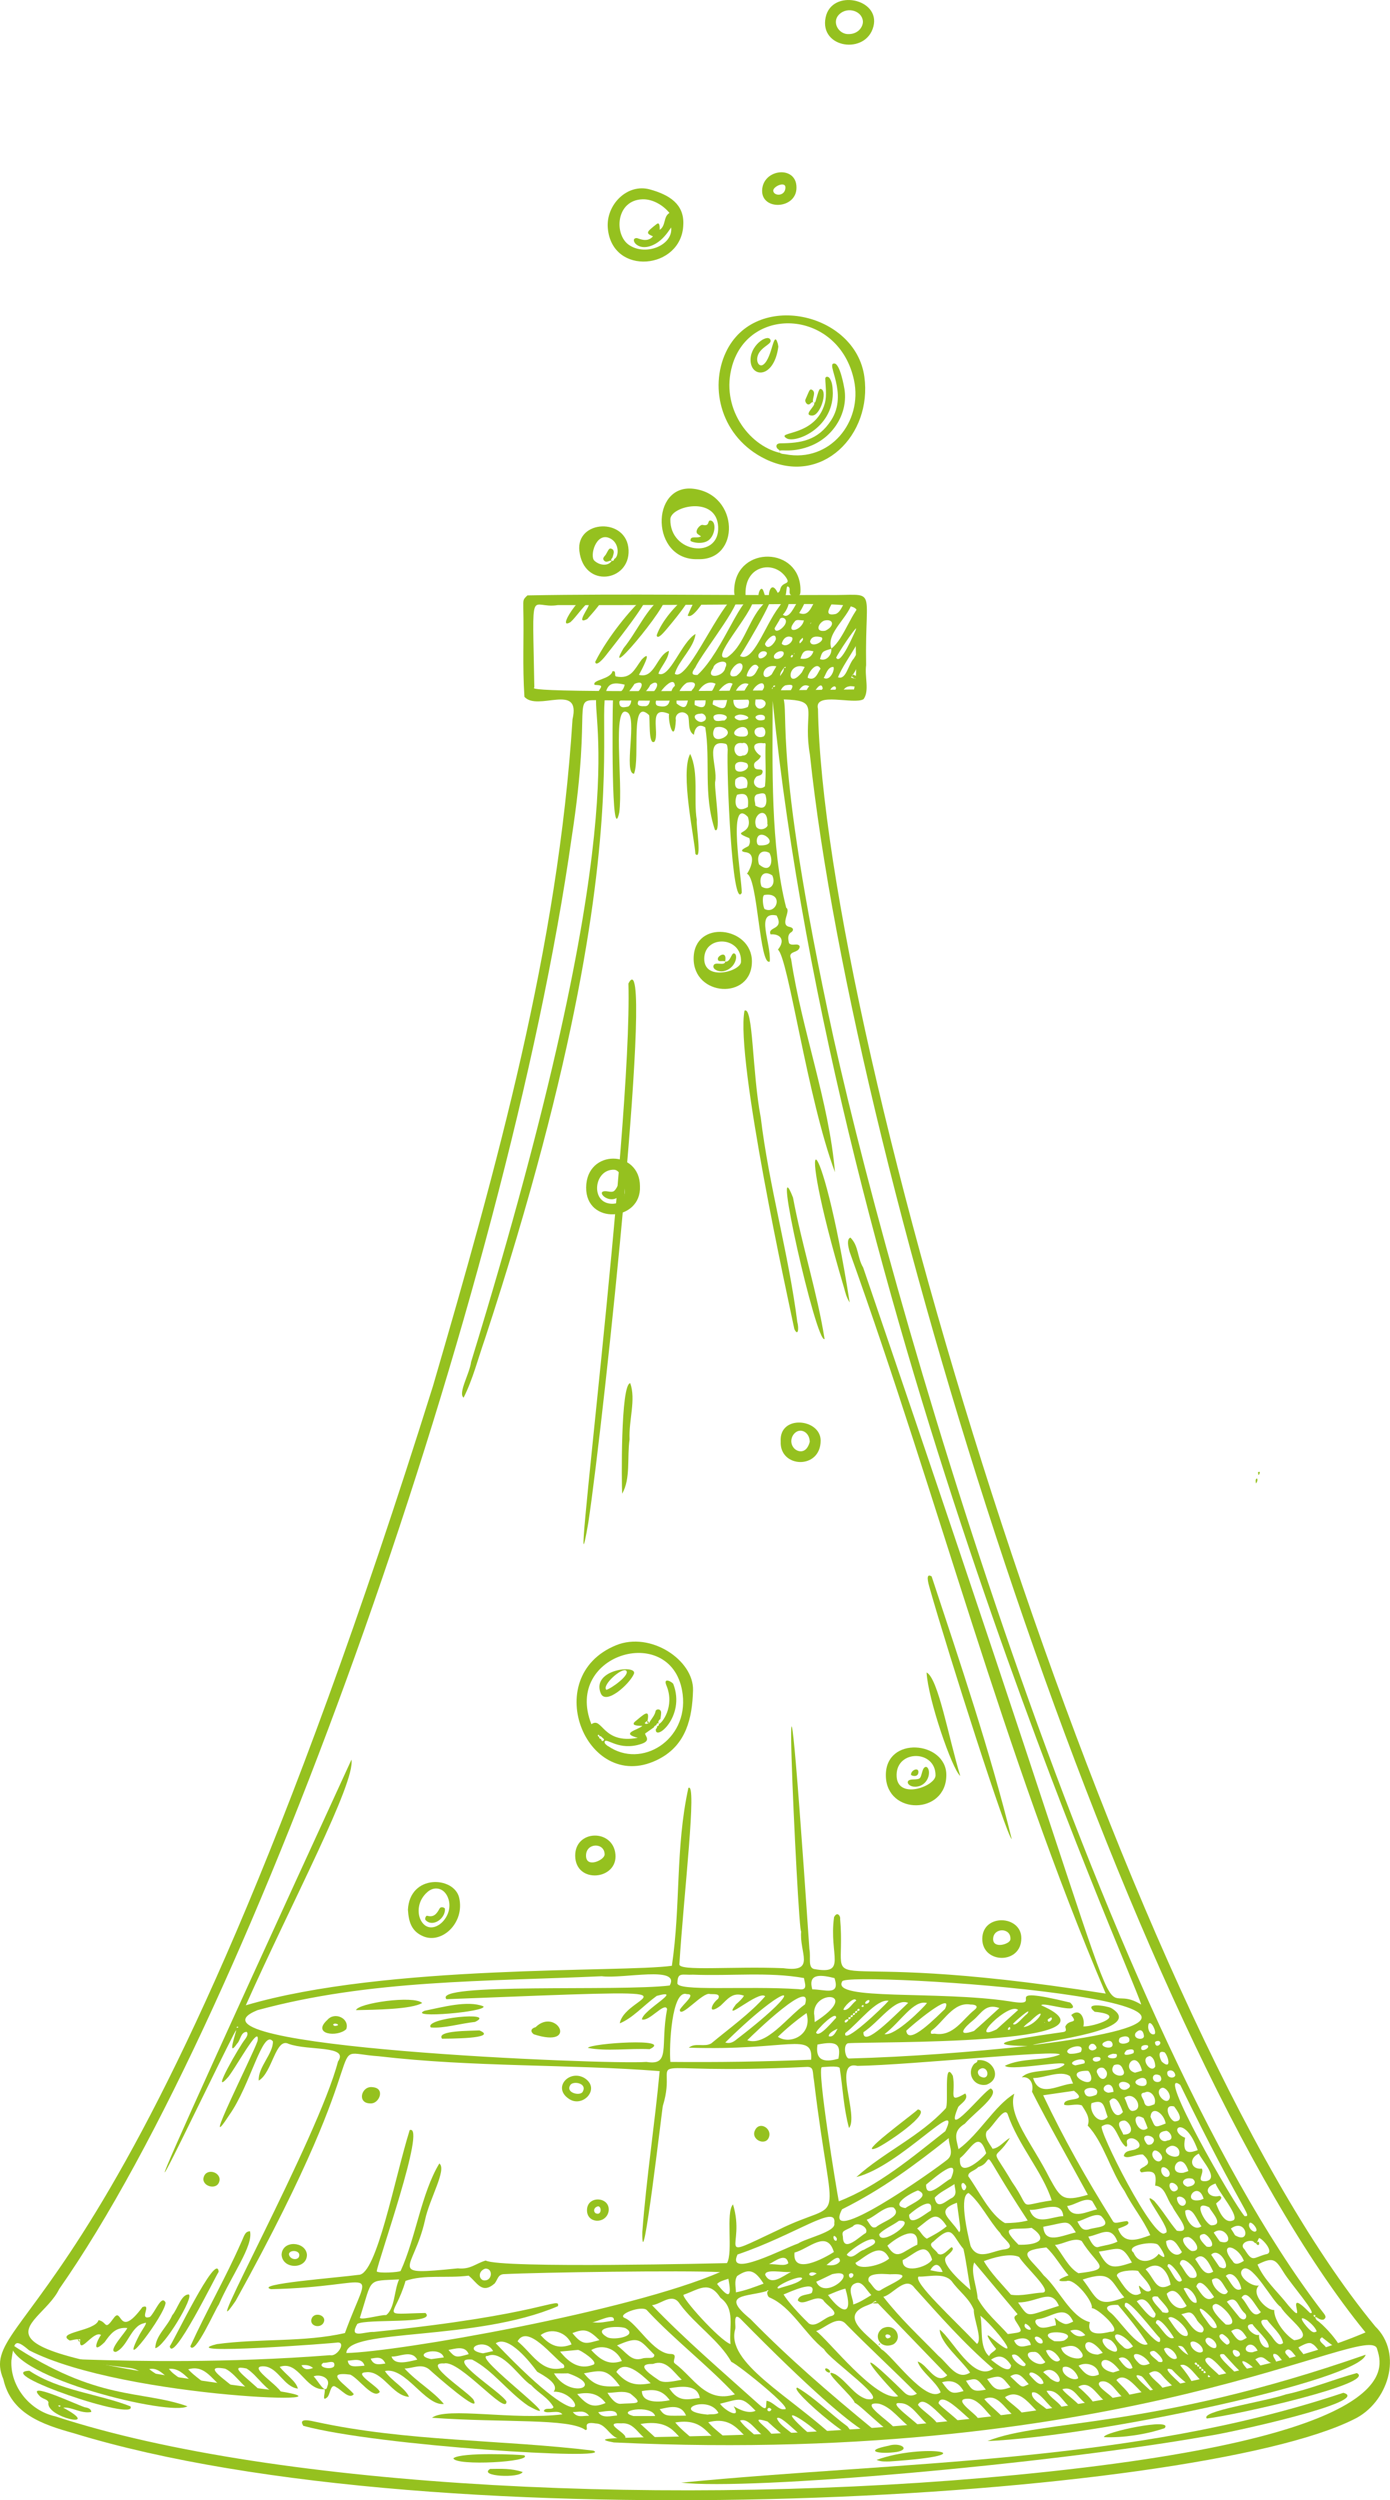 <svg width="89" height="160" viewBox="0 0 89 160" fill="none" xmlns="http://www.w3.org/2000/svg">
<g clip-path="url(#clip0_282_17400)">
<path d="M64.978 158.39C43.636 160.444 17.765 159.296 3.538 154.632C1.9 154.277 0.645 152.704 0.729 151.061C0.908 149.862 0.928 149.611 1.864 150.407C8.012 153.554 24.558 153.967 17.301 152.936C-4.083 150.237 2.479 149.222 3.792 146.484C16.292 128.631 32.478 82.72 36.605 53.584C37.989 44.617 36.421 44.776 38.472 44.812C55.192 45.042 51.02 43.508 51.858 48.297C54.731 75.421 72.068 130.439 87.432 149.261C83.296 151.033 78.554 151.813 74.139 152.866C55.77 156.876 35.032 155.51 39.302 156.303C72.459 157.854 87.698 148.44 88.173 150.318C88.511 151.466 90.319 155.951 64.981 158.39H64.978ZM34.213 43.98C34.096 37.114 33.914 39.011 35.711 38.724C58.263 38.76 54.541 38.078 54.812 40.336C54.722 41.627 54.952 42.988 54.68 44.122C32.4 44.399 34.222 44.061 34.216 43.98H34.213ZM88.044 148.862C71.531 128.868 52.735 66.558 52.375 45.369C52.093 44.231 54.68 45.12 55.292 44.743C55.684 44.212 55.351 43.295 55.457 42.566C55.365 37.279 56.293 38.145 52.881 38.075C46.428 38.114 40.199 37.98 33.769 38.103C33.481 38.38 33.504 38.366 33.506 38.905C33.554 40.864 33.445 42.574 33.579 44.592C34.42 45.55 37.217 43.645 36.658 46.028C35.731 60.665 31.802 74.701 27.724 88.695C8.73 149.303 -1.657 147.828 0.215 152.254C0.707 154.464 2.708 155.155 4.706 155.708C28.269 162.945 76.564 159.913 86.695 154.819C88.874 153.774 89.875 150.625 88.041 148.862H88.044Z" fill="#95C11F"/>
<path d="M49.103 146.604C49.103 146.604 49.1 146.604 49.128 146.638C49.119 146.626 49.111 146.615 49.103 146.604Z" fill="#95C11F"/>
<path d="M56.257 150.089C56.245 150.069 56.433 149.996 56.307 149.968C56.31 149.974 56.254 150.008 56.257 150.089Z" fill="#95C11F"/>
<path d="M84.28 148.454V148.459C84.367 148.39 84.395 148.278 84.28 148.454Z" fill="#95C11F"/>
<path d="M62.573 131.808C62.573 131.808 62.567 131.817 62.561 131.823L62.573 131.808Z" fill="#95C11F"/>
<path d="M40.563 154.613C39.294 154.283 41.717 153.839 41.949 154.613C41.382 154.613 40.971 154.613 40.563 154.613ZM39.685 153.833C39.425 153.816 39.171 153.568 38.894 153.126C39.313 153.143 39.889 152.956 40.356 153.176C41.295 153.914 40.702 153.76 39.685 153.833ZM39.504 154.582C39.196 154.582 38.548 154.808 38.305 154.361C38.548 154.369 39.526 154.079 39.504 154.582ZM36.958 153.207C37.642 153.079 38.271 153.112 38.777 153.78C38.008 154.101 37.634 153.984 36.958 153.207ZM36.678 154.356C37.047 154.372 37.405 154.188 37.721 154.599C37.329 154.579 36.974 154.758 36.678 154.356ZM31.743 149.957C32.565 149.398 33.968 151.195 34.395 151.779C34.795 152.011 35.84 152.553 35.449 153.056C37.313 152.978 38.249 156.792 31.74 149.954L31.743 149.957ZM22.177 150.58C22.228 148.982 30.441 149.854 35.725 147.582C35.871 146.92 34.842 148.124 23.941 149.231C23.346 149.197 22.303 149.723 22.879 148.717C23.441 148.37 28.007 148.753 27.244 148.018C24.22 148.077 25.26 148.387 25.967 145.964C27.138 145.542 28.666 145.81 30.002 145.629C30.539 146.04 30.84 146.858 31.676 146.126C31.877 145.872 31.875 145.528 32.31 145.531C34.401 145.422 43.843 145.28 46.107 145.403C40.3 147.92 25.467 150.513 22.177 150.58ZM30.927 150.6C29.466 150.362 31.084 149.535 31.573 150.457C31.318 150.513 31.123 150.558 30.927 150.6ZM28.714 150.382C29.094 150.326 29.776 150.058 30.011 150.653C29.183 150.891 29.144 150.882 28.714 150.382ZM27.61 150.972C26.246 150.681 28.169 150.069 28.418 150.863C28.144 150.899 27.878 150.938 27.61 150.972ZM25.07 150.804C25.553 150.849 26.352 150.343 26.716 151.005C26.115 151.148 25.252 151.391 25.07 150.804ZM23.734 150.941C24.097 150.888 24.447 150.754 24.676 151.254C24.285 151.301 23.935 151.41 23.734 150.941ZM22.267 151.069C22.552 151.072 23.186 150.837 23.34 151.394C22.787 151.424 22.323 151.556 22.267 151.069ZM23.066 148.253C23.868 145.724 23.477 145.984 25.553 145.869C25.232 146.573 25.288 147.719 24.726 148.155C24.419 148.107 22.831 148.585 23.069 148.253H23.066ZM31.075 145.179C31.609 145.154 31.522 146.042 30.93 145.925C30.595 145.771 30.673 145.299 31.075 145.179ZM46.638 145.827C46.853 146.956 46.708 147.18 45.914 146.16C46.085 145.989 46.269 145.95 46.638 145.827ZM46.772 150.01C46.062 149.759 43.567 146.973 43.774 146.85C44.78 146.503 45.389 145.908 46.132 147.048C47.099 147.761 46.666 148.912 46.772 150.01ZM46.828 151.145C47.27 151.326 50.961 154.291 50.204 154.179C49.846 154.241 49.516 153.699 49.08 153.635C49.025 154.012 49.178 154.417 48.488 153.774C46.138 151.662 43.925 149.778 41.748 147.521C42.373 147.445 43.058 146.666 43.539 147.456C44.506 148.764 46.062 149.781 46.828 151.148V151.145ZM49.254 154.308C49.013 154.305 49.184 153.908 49.399 154.196C49.354 154.238 49.346 154.308 49.254 154.308ZM46.973 153.981C47.502 154.839 46.459 154.319 46.101 153.827C47.432 153.503 47.465 153.33 48.379 154.28C47.786 154.551 46.99 153.978 46.973 153.981ZM45.311 154.523C42.821 154.288 45.361 153.213 46.004 154.417C45.766 154.546 45.529 154.476 45.311 154.523ZM42.851 152.835C43.536 152.724 44.657 152.539 44.807 153.459C44.005 153.542 43.447 153.755 42.851 152.835ZM42.239 154.174C42.807 154.057 43.609 153.794 43.927 154.587C42.703 154.587 42.6 154.685 42.239 154.174ZM41.099 153.014C41.801 152.905 42.351 152.866 42.885 153.601C42.284 153.724 41.105 153.836 41.099 153.014ZM39.462 151.793C39.984 150.972 41.001 151.88 41.664 152.514C40.711 152.696 40.141 152.578 39.462 151.793ZM37.391 151.88C38.531 151.673 38.855 151.561 39.691 152.698C38.696 152.76 38.081 152.757 37.391 151.88ZM36.377 151.88C38.825 152.726 36.46 153.545 35.471 151.883C35.834 151.883 36.105 151.891 36.377 151.88ZM36.066 151.304C36.125 151.343 36.212 151.578 35.966 151.553C34.658 151.849 34.046 150.561 33.138 149.832C33.78 148.691 35.407 150.849 36.066 151.304ZM36.597 150.03C35.826 150.329 35.259 150.164 34.616 149.432C35.306 148.923 36.293 149.242 36.597 150.03ZM37 150.385C37.092 150.329 38.444 151.209 37.955 151.34C37.145 151.648 36.477 151.257 35.859 150.488C36.295 150.449 36.648 150.416 37 150.382V150.385ZM38.383 149.756C37.564 149.957 37.332 150.153 36.65 149.303C37.43 149.01 37.676 149.069 38.383 149.756ZM39.305 148.507C38.847 148.563 38.397 148.697 37.913 148.605C38.196 148.624 39.386 147.934 39.305 148.507ZM40.035 148.982C40.923 149.477 39.341 149.79 38.897 149.577C37.799 148.949 39.517 148.809 40.035 148.982ZM43.217 151.251C42.983 151.117 43.458 150.667 42.971 150.642C41.84 150.653 40.786 148.655 40.007 148.342C39.442 148.116 41.113 147.509 41.415 147.836C43.145 149.703 45.311 151.357 47.057 153.227C45.193 153.816 44.433 152.156 43.215 151.254L43.217 151.251ZM41.803 151.282C42.628 150.963 43.061 151.726 43.651 152.293C42.893 152.441 42.494 152.494 42.214 152.341C41.882 152.101 40.498 151.259 41.801 151.279L41.803 151.282ZM39.819 151.092C39.017 151.368 38.492 151.078 37.855 150.39C38.576 149.974 39.464 150.295 39.819 151.092ZM39.506 150.097C40.968 149.451 40.951 149.753 41.893 150.687C41.921 151.014 41.454 150.821 41.113 150.935C40.412 151.148 40.11 150.525 39.506 150.097ZM21.409 151.371C21.37 151.715 20.204 151.508 20.716 151.201C20.914 151.254 21.451 150.969 21.409 151.371ZM20.962 152.704C20.839 153.305 20.361 152.338 20.079 152.078C20.428 151.913 21.211 152.134 20.962 152.704ZM19.302 151.363C19.619 151.318 19.866 151.378 20.043 151.542C19.749 151.637 19.489 151.701 19.302 151.363ZM47.197 145.654C48.002 145.098 48.373 145.335 48.893 146.14C48.292 146.364 47.753 146.573 47.119 146.699C47.124 146.386 46.996 145.981 47.197 145.654ZM47.222 144.276C50.964 143.005 53.621 140.985 53.417 142.281C53.56 142.815 51.609 143.231 51.098 143.575C50.243 143.857 46.481 145.847 47.222 144.279V144.276ZM52.621 132.286C52.691 132.292 53.655 132.166 53.764 132.339C53.971 133.655 54.007 134.879 54.362 136.184C55.002 135.385 53.289 131.805 54.901 132.205C58.392 132.149 67.826 131.138 67.862 131.484C66.767 131.914 65.476 131.663 64.341 132.197C64.724 132.605 69.416 131.573 67.826 132.328C67.1 132.599 65.842 132.445 65.425 132.943C65.847 132.856 66.216 133.228 66.079 133.859C67.13 135.933 68.474 138.283 69.654 140.454C68.036 140.923 67.921 140.675 67.2 139.381C66.093 137.173 64.47 135.335 64.948 133.985C63.676 134.756 62.712 136.556 61.373 137.537C61.214 136.821 61.01 136.382 61.782 135.902C62.435 135.156 64.073 134.027 63.439 133.65C63.017 133.767 60.367 137.162 61.351 134.843C61.471 134.65 62.069 134.34 61.804 133.971C60.641 134.647 61.223 133.977 61.01 132.842C60.39 131.724 60.767 134.67 60.555 134.924C58.906 136.721 56.612 137.713 54.834 139.319C57.632 138.643 61.672 133.968 60.529 136.382C58.453 138.017 56.223 139.901 53.708 140.873C53.566 140.18 52.288 132.35 52.624 132.286H52.621ZM52.342 130.841C53.58 130.595 53.856 130.805 53.683 131.747C53.004 131.934 52.166 132.034 52.342 130.841ZM53.63 129.827C53.513 130.023 53.376 130.4 53.065 130.31C53.043 130.148 53.306 129.967 53.63 129.827ZM52.255 130.084C52.235 129.942 53.574 128.584 53.535 129.134C53.381 129.268 52.451 130.445 52.255 130.084ZM52.124 128.863C52.071 127.276 55.189 127.477 52.166 129.405C52.146 129.134 52.151 128.994 52.124 128.863ZM52.012 127.309C51.69 126.2 52.694 126.41 53.429 126.586C53.828 127.765 52.775 127.301 52.012 127.309ZM42.924 131.953C42.829 130.956 43.014 127.284 43.975 127.614C44.623 127.592 43.706 128.265 43.525 128.62C43.558 129.218 45.02 127.432 45.462 127.608C45.663 127.631 46.18 127.544 45.981 127.913C45.545 128.234 45.277 128.997 46.135 128.354C46.579 127.944 46.903 127.449 47.636 127.714C47.552 127.879 47.337 128.083 47.119 128.271C46.16 129.553 48.591 127.334 48.994 127.751C48.077 128.815 46.694 129.807 45.542 130.766C45.109 131.026 44.517 130.699 44.103 131.04C50.483 131.252 52.071 129.983 51.939 131.811C48.907 131.937 45.9 131.979 42.921 131.951L42.924 131.953ZM28.588 127.938C46.808 127.223 40.054 127.446 39.682 129.483C40.512 129.148 41.208 128.34 42.049 127.726C43.857 127.234 41.169 128.614 41.099 129.232C41.566 129.399 42.575 128.069 42.712 128.572C42.262 130.956 42.963 132.208 41.387 131.951C38.995 132.149 10.689 130.998 16.488 128.639C23.706 126.678 31.098 126.809 38.525 126.468C39.92 126.647 43.578 125.778 42.882 127.061C39.638 127.457 27.649 126.865 28.585 127.938H28.588ZM43.374 126.89C43.388 126.183 43.684 126.407 44.374 126.368C46.817 126.465 49.181 126.178 51.478 126.583C51.506 126.873 51.78 127.415 51.134 127.295C47.778 127.072 43.229 127.466 43.374 126.89ZM47.177 130.498C46.954 130.69 46.736 130.797 46.437 130.71C50.564 126.636 51.989 126.809 47.177 130.498ZM51.548 128.265C50.383 129.098 49.075 130.981 47.845 130.567C48.315 130.095 52.076 126.474 51.548 128.265ZM49.807 130.344C50.343 129.824 50.944 129.321 51.64 128.827C52.056 130.246 50.559 130.875 49.807 130.344ZM67.088 129.235C67.153 129.184 67.225 129.145 67.298 129.098C67.502 129.201 67.044 129.578 67.088 129.235ZM66.862 129.441L66.89 129.405L66.907 129.447L66.859 129.441H66.862ZM55.284 130.051C56.301 129.388 57.313 127.815 58.151 128.173C57.352 128.913 55.237 131.129 55.284 130.051ZM56.631 130.173C57.665 129.402 58.484 127.952 59.356 128.181C59.177 128.43 57.33 130.316 56.631 130.173ZM60.507 128.561C60.041 128.994 58.143 130.984 58.028 129.956C58.339 129.64 61.119 127.309 60.507 128.561ZM62.399 128.62C61.656 129.195 61.052 130.341 59.867 130.148C59.761 130.123 59.521 130.252 59.624 129.964C60.409 129.405 61.044 128.081 62.15 128.282C62.365 128.268 62.732 128.354 62.399 128.617V128.62ZM62.368 129.969C61.231 130.361 61.689 129.779 62.329 129.271C62.857 128.821 63.109 128.192 63.989 128.502C63.4 129.036 62.891 129.511 62.365 129.969H62.368ZM64.685 129.855C64.738 129.796 64.777 129.768 64.685 129.855C64.327 130.064 64.707 129.464 64.685 129.855ZM63.81 129.869C61.93 130.78 64.626 128.078 65.188 128.628C64.685 129.081 64.246 129.475 63.81 129.869ZM65.965 129.352C67.239 128.106 66.46 129.603 65.537 129.724C65.607 129.629 65.766 129.497 65.965 129.352ZM65.761 128.885C65.56 129.003 65.023 129.726 64.864 129.522C64.828 129.494 66.197 128.293 65.761 128.885ZM55.502 128.036C55.784 127.871 55.681 128.257 55.416 128.229C55.376 128.176 55.399 128.111 55.502 128.036ZM54.122 130.104C54.996 129.439 56.117 127.904 56.899 128.039C56.559 128.441 53.934 130.942 54.122 130.104ZM54.085 129.358C54.099 129.201 54.538 129.14 54.189 129.419C54.2 129.405 54.085 129.483 54.085 129.358ZM54.823 128.036C54.633 128.114 54.331 128.698 54.016 128.623C53.937 128.508 54.728 127.681 54.823 128.036ZM54.477 129.089C54.435 128.966 54.505 128.947 54.605 128.961C54.616 129.056 54.566 129.092 54.477 129.089ZM54.343 129.226C54.278 129.081 54.359 129.075 54.471 129.098C54.471 129.184 54.426 129.223 54.343 129.226ZM54.614 128.952C54.591 128.846 54.647 128.815 54.742 128.824C54.759 128.927 54.706 128.961 54.614 128.952ZM54.879 128.687C54.907 128.801 54.848 128.829 54.751 128.815C54.736 128.718 54.79 128.681 54.879 128.687ZM55.013 128.55C55.075 128.69 54.991 128.695 54.887 128.679C54.882 128.589 54.929 128.55 55.013 128.55ZM55.158 128.405C55.15 128.368 55.312 128.215 55.295 128.405C55.27 128.433 55.248 128.458 55.158 128.405ZM55.153 128.41C55.061 128.449 55.094 128.438 55.153 128.41C54.968 128.704 55.267 128.466 55.153 128.41ZM66.124 130.872C66.784 130.615 73.496 129.908 71.143 128.5C70.836 128.354 69.321 128.122 70.09 128.743C72.286 128.955 70.064 129.698 69.366 129.682C69.492 129.156 69.142 128.461 68.589 128.952C69.075 129.567 68.441 129.17 68.209 129.693C68.237 129.866 68.329 129.989 68.083 130.039C66.513 130.268 61.918 130.878 65.803 130.934C62.069 131.328 58.205 131.629 54.384 131.733C54.127 131.789 53.951 130.847 54.298 130.757C55.628 130.64 72.529 130.911 66.675 128.332C66.705 128.053 69.422 129.033 68.522 128.153C63.606 126.96 67.178 128.514 64.646 128.075C60.046 127.376 53.214 128.047 53.923 126.806C53.929 126.055 87.147 128.285 66.127 130.872H66.124ZM73.247 130.31C73.219 130.598 72.51 130.489 72.708 130.101C72.971 129.81 73.203 129.88 73.247 130.31ZM73.46 130.883C73.745 131.048 72.912 131.45 73.094 130.961C73.161 130.9 73.273 130.852 73.46 130.883ZM73.546 129.517C73.697 129.26 74.075 130.028 73.929 130.171C73.675 130.285 73.432 129.88 73.546 129.517ZM74.167 130.604C74.547 130.707 73.982 131.191 73.952 130.699C73.977 130.657 73.999 130.615 74.167 130.604ZM74.572 131.341C74.804 131.585 75.044 132.515 74.39 131.937C74.256 131.733 74.075 131.154 74.572 131.341ZM75.254 132.803C75.204 133.054 74.65 132.996 74.748 132.577C74.902 132.417 75.201 132.482 75.254 132.803ZM75.572 133.426C79.633 141.745 80.222 141.831 79.692 141.823C79.049 141.144 73.882 132.138 75.572 133.426ZM80.021 142.245C80.189 142.178 80.586 142.698 80.407 142.793C80.251 142.916 79.823 142.502 80.021 142.245ZM80.611 143.223C80.779 143.203 81.701 144.184 81.033 144.265C80.214 144.494 80.217 144.796 79.689 143.952C79.331 143.631 79.843 143.31 80.231 143.427C80.496 143.698 80.457 143.483 80.611 143.223ZM82.201 145.433C82.606 146.112 84.47 148.233 83.872 148.012C82.022 146.121 83.883 149.158 82.492 147.535C81.785 146.626 80.946 145.922 80.516 144.919C81.53 144.411 81.665 144.573 82.198 145.43L82.201 145.433ZM84.194 148.147C84.28 148.2 84.16 148.387 84.096 148.163C84.104 148.155 84.118 148.149 84.194 148.147ZM84.305 149.197C84.124 149.303 84.015 149.292 83.646 148.867C82.763 147.797 84.138 148.644 84.305 149.197ZM82.869 149.764C82.341 149.474 81.567 148.521 81.586 147.825C81.125 147.887 80.044 146.791 80.614 146.255C80.147 146.392 79.074 145.562 79.613 145.193C80.217 144.852 81.519 147.359 81.994 147.624C82.489 148.46 84.342 149.586 82.869 149.762V149.764ZM82.151 149.946C81.936 150.117 81.762 149.996 81.5 149.622C81.254 149.239 80.211 148.353 81.131 148.457C81.43 148.876 82.07 149.407 82.154 149.946H82.151ZM81.231 150.217C80.862 150.329 80.586 149.792 80.614 149.412C80.298 149.563 79.46 148.731 80.192 148.733C80.382 149.06 81.318 149.818 81.229 150.214L81.231 150.217ZM80.211 150.53C79.27 150.611 80.024 149.471 80.524 150.43C80.373 150.477 80.287 150.494 80.211 150.53ZM78.828 149.18C79.264 148.887 79.51 149.077 79.831 149.605C79.434 149.832 79.345 149.968 78.828 149.18ZM79.222 150.821C78.968 150.86 78.691 150.133 79.289 150.466C79.406 150.58 79.482 150.745 79.222 150.821ZM78.557 150.049C78.437 149.994 77.761 149.44 78.255 149.362C78.473 149.443 79.01 149.938 78.557 150.049ZM77.906 148.943C77.585 149.158 77.333 148.568 77.065 148.256C76.19 146.967 77.951 148.448 77.906 148.943ZM77.861 150.228C77.671 150.421 76.931 149.834 77.274 149.622C77.484 149.496 78.009 149.949 77.861 150.228ZM77.207 151.849C77.051 151.888 77.045 151.883 77.082 151.72C77.157 151.729 77.199 151.771 77.207 151.849ZM77.344 151.986C77.302 151.899 77.313 151.93 77.344 151.986C77.07 151.799 77.277 152.095 77.344 151.986ZM77.498 152.112C77.475 152.159 77.285 152.173 77.355 151.994C77.394 152.003 77.428 152.011 77.498 152.112ZM77.498 152.263C77.428 152.198 77.484 152.165 77.506 152.12C77.545 152.159 77.587 152.198 77.629 152.235C77.593 152.263 77.57 152.324 77.501 152.26L77.498 152.263ZM76.939 151.584C77.02 151.589 77.059 151.631 77.065 151.709C76.911 151.748 76.905 151.74 76.939 151.584ZM76.802 151.447C76.883 151.449 76.922 151.494 76.928 151.572C76.771 151.606 76.766 151.6 76.802 151.447ZM76.668 151.307C76.752 151.307 76.791 151.354 76.794 151.435C76.659 151.486 76.629 151.433 76.668 151.307ZM76.486 151.257C76.5 151.178 76.623 151.136 76.659 151.307C76.579 151.402 76.534 151.307 76.486 151.257ZM76.226 149.915C76.411 149.661 77.093 150.133 77.012 150.477C76.78 150.715 76.193 150.309 76.226 149.915ZM75.994 149.488C75.539 149.58 75.103 148.756 74.801 148.351C75.083 147.973 76.347 149.259 75.994 149.488ZM75.427 150.128C75.732 150.119 75.754 150.139 76.084 150.703C75.868 150.608 75.649 150.416 75.427 150.128ZM75.352 150.91C75.128 151.128 74.622 150.673 74.527 150.318C74.762 150.058 75.346 150.566 75.352 150.91ZM74.161 151.136C74.108 151.019 73.217 150.491 73.871 150.443C74.075 150.466 74.84 151.326 74.161 151.136ZM72.904 151.217C72.076 150.407 73.172 150.491 73.619 151.254C73.314 151.405 73.075 151.393 72.904 151.217ZM71.9 150.167C70.788 149.234 71.744 149.035 72.546 150.156C72.286 150.351 72.091 150.376 71.9 150.167ZM72.515 151.533C72.191 151.746 71.859 151.245 71.627 150.935C71.981 150.689 72.384 151.095 72.515 151.533ZM71.277 151.824C69.95 151.592 70.559 150.231 71.685 151.693C71.49 151.757 71.383 151.796 71.277 151.824ZM70.299 150.681C69.008 150.661 69.369 148.971 70.609 150.575C70.467 150.625 70.38 150.647 70.299 150.681ZM70.358 151.961C69.743 152.235 69.413 151.849 69.058 151.391C69.592 151.097 70.338 151.396 70.358 151.961ZM69.036 152.193C68.723 152.439 67.86 151.919 68.066 151.489C68.421 151.326 68.949 151.788 69.036 152.193ZM69.24 150.53C69.707 151.19 68.091 150.991 67.946 150.245C68.332 150.175 68.799 149.896 69.24 150.53ZM67.256 152.223C67.122 152.075 66.957 151.952 66.792 151.804C67.63 151.142 68.446 153.042 67.256 152.223ZM66.812 152.52C66.51 152.718 66.194 152.268 65.912 151.975C65.867 151.542 66.812 152.137 66.812 152.52ZM64.685 152.073C65.227 151.718 65.479 152.14 65.87 152.576C65.359 152.81 65.498 152.835 64.685 152.073ZM63.204 152.243C64.118 151.975 64.095 152.036 64.704 152.774C63.785 153.106 63.64 152.844 63.204 152.243ZM61.851 152.355C62.516 152.204 62.516 152.126 63.123 152.925C62.357 153.07 62.257 153.023 61.851 152.355ZM60.317 152.45C60.963 152.268 61.399 152.478 61.695 153.017C60.946 153.221 60.845 153.182 60.317 152.45ZM60.233 153.09C59.306 153.867 57.073 150.67 56.45 150.354C55.726 149.488 53.535 148.256 55.561 147.518C56.111 147.297 56.058 147.244 56.212 147.403C55.731 147.423 55.837 147.364 56.058 147.244C57.707 148.954 59.155 150.452 60.653 152.005C59.887 152.671 59.401 151.313 58.755 151.125C58.962 151.776 59.931 152.391 60.23 153.092L60.233 153.09ZM57.883 153.087C54.605 149.859 55.547 151.31 57.509 153.347C56.12 153.724 52.976 149.664 52.255 149.178C52.8 148.999 53.588 148.174 54.116 148.677C55.675 150.27 57.165 151.625 58.71 153.185C58.372 153.378 58.129 153.327 57.886 153.09L57.883 153.087ZM50.167 146.836C50.511 146.705 52.372 145.813 51.978 146.73C51.783 146.878 51.168 146.797 51.081 147.208C51.422 147.649 52.227 146.797 52.708 147.188C52.861 147.495 53.789 147.996 53.272 148.202C52.775 148.286 52.283 148.971 51.802 148.7C51.123 148.052 50.453 147.291 50.17 146.836H50.167ZM53.392 144.117C52.761 144.525 50.718 145.626 50.872 144.153C51.788 143.913 52.951 142.656 53.392 144.117ZM53.549 143.399C53.314 143.435 53.286 142.818 53.574 143.231C53.582 143.273 53.596 143.315 53.549 143.399ZM53.781 144.704C53.652 144.927 53.317 145.022 52.917 144.944C53.074 144.858 53.753 144.134 53.781 144.704ZM60.675 138.19C59.758 138.939 52.546 144.008 53.915 141.384C56.522 140.082 58.54 138.57 60.748 136.827C60.733 137.268 61.111 137.805 60.675 138.188V138.19ZM60.884 139.423C60.496 139.571 59.266 140.853 59.297 139.805C59.753 139.434 61.578 137.816 60.884 139.423ZM60.965 140.652C60.619 140.784 60.01 141.502 59.845 140.649C60.136 140.306 60.636 140.091 61.114 139.769C61.119 140.079 61.334 140.403 60.963 140.652H60.965ZM61.41 142.849C60.823 141.91 59.837 141.496 61.27 140.96C61.51 142.781 61.536 142.709 61.41 142.849ZM61.466 138.112C62.161 137.57 62.664 136.243 63.142 137.785C63.159 137.894 61.343 139.632 61.466 138.112ZM67.34 140.814C65.037 141.147 66.105 141.502 64.8 139.635C63.341 137.162 63.657 138.473 64.665 136.813C64.316 136.997 63.981 137.469 63.553 137.511C63.419 137.254 62.966 136.774 63.187 136.38C63.578 136.092 64.285 134.804 64.514 135.279C65.185 137.265 66.77 139.015 67.34 140.814ZM68.08 141.823C67.356 141.834 66.306 142.488 65.928 141.418C66.675 141.474 67.98 140.733 68.08 141.823ZM68.885 142.862C67.977 143.064 66.898 143.648 66.798 142.502C68.413 142.203 68.332 141.988 68.885 142.862ZM69.925 140.845C70.031 141.015 70.129 141.191 70.243 141.39C69.631 141.499 68.648 142.094 68.329 141.172C68.843 141.116 69.461 140.588 69.925 140.845ZM68.768 133.8C69.774 134.591 68.072 134.136 68.136 134.689C68.438 134.806 68.857 134.594 69.271 134.734C69.48 135.083 69.832 135.502 69.645 136.025C70.651 137.081 71.104 138.92 71.998 140.211C72.513 141.225 73.2 142.03 73.65 143.039C72.892 143.312 71.968 143.69 71.59 142.631C71.736 142.544 72.518 142.357 72.163 142.136C71.607 142.189 71.356 142.373 71.233 142.102C69.519 139.364 68.128 136.894 66.792 134.086C67.485 133.985 68.128 133.89 68.768 133.8ZM68.508 132.864C68.569 133.007 68.628 133.152 68.706 133.337C67.804 133.373 66.557 134.306 66.149 132.982C66.837 132.999 67.907 132.451 68.508 132.864ZM69.204 131.319C69.05 131.378 68.793 131.445 68.488 131.431C67.809 131.163 69.595 130.562 69.204 131.319ZM69.436 132.043C69.313 132.074 69.128 132.116 68.852 132.174C68.097 131.981 69.637 131.498 69.436 132.043ZM69.844 132.811C70.159 133.932 67.823 132.512 69.631 132.518C69.726 132.535 69.757 132.605 69.844 132.811ZM69.939 131.219C69.402 131.151 69.942 130.436 70.21 131.012C70.218 131.082 70.171 131.179 69.939 131.219ZM70.433 131.853C69.958 132.143 69.698 131.548 70.4 131.646C70.394 131.671 70.528 131.68 70.433 131.853ZM70.763 132.445C71.115 132.772 70.587 133.457 70.263 132.691C70.078 132.389 70.601 132.163 70.763 132.445ZM71.487 131.646C71.33 131.839 70.467 131.632 71.275 131.425C71.347 131.462 71.601 131.358 71.487 131.646ZM71.898 132.417C72.3 133.13 70.811 132.845 71.33 132.155C71.593 132.068 71.778 132.102 71.898 132.417ZM72.311 130.607C72.275 130.811 71.434 130.936 71.688 130.428C71.808 130.322 72.373 130.179 72.311 130.607ZM72.579 131.383C72.471 131.462 71.683 131.671 72.135 131.205C72.272 131.157 72.697 131.045 72.579 131.383ZM72.672 132.641C71.738 132.384 72.761 131.054 73.119 132.51C72.926 132.568 72.8 132.61 72.672 132.641ZM73.418 133.242C73.49 133.8 72.049 133.298 73.063 132.985C73.2 132.959 73.401 132.982 73.418 133.242ZM73.971 132.241C73.709 132.769 72.915 131.663 73.636 131.576C73.826 131.654 73.957 131.889 73.971 132.241ZM74.133 133.239C73.678 133.256 73.709 132.551 74.267 132.817C74.396 132.968 74.41 133.216 74.133 133.239ZM74.818 134.396C74.552 134.661 73.876 133.856 74.374 133.619C74.631 133.499 75.097 134.147 74.818 134.396ZM75.262 135.757C74.966 135.843 74.354 134.605 75.178 134.801C75.338 135.016 75.871 135.709 75.262 135.757ZM75.883 136.807C74.698 136.327 75.841 135.237 76.69 137.598C76.319 137.715 75.645 138.014 75.883 136.807ZM77.207 139.585C76.537 139.632 77.126 139.09 76.953 138.78C76.271 138.864 76.059 138.151 76.757 137.819C76.995 138.313 78.082 139.445 77.207 139.585ZM78.962 142.088C78.403 142.348 78.054 141.513 77.864 141.015C77.956 140.904 78.406 140.647 78.082 140.524C77.42 140.719 76.914 140.035 77.828 139.733C78.048 140.317 79.412 141.879 78.962 142.091V142.088ZM79.077 143.044C79.001 142.91 78.915 142.781 78.811 142.617C79.817 141.884 80.15 143.684 79.077 143.044ZM78.926 144.698C77.951 143.502 79.191 143.581 79.644 144.679C79.485 144.782 79.094 145.036 78.926 144.698ZM79.479 146.476C79.054 146.738 78.794 146.006 78.487 145.648C78.92 145.224 79.415 146.028 79.479 146.476ZM79.493 147.043C79.865 146.406 80.404 147.641 80.734 147.959C80.186 148.499 79.926 147.451 79.493 147.043ZM78.551 147.297C79.189 146.85 79.225 147.565 79.655 147.993C79.96 148.205 79.719 148.647 79.367 148.303C79.163 148.057 78.848 147.663 78.551 147.297ZM77.775 147.459C78.071 147.236 79.633 148.912 78.487 148.756C78.297 148.588 77.269 147.624 77.775 147.459ZM76.598 146.325C76.824 145.643 77.459 146.607 77.738 146.998C77.246 147.4 76.919 146.808 76.598 146.325ZM76.615 147.356C76.288 147.47 75.978 146.786 75.785 146.456C76.078 146.23 76.688 146.976 76.615 147.356ZM74.703 146.783C75.273 146.258 75.609 147.012 75.981 147.565C75.458 148.01 74.838 147.364 74.703 146.783ZM74.427 147.97C74.329 147.769 73.231 146.833 74.13 146.97C74.265 147.199 75.41 148.222 74.427 147.97ZM74.007 148.666C74.072 147.982 75.011 149.326 75.167 149.608C74.773 149.804 74.376 148.962 74.007 148.666ZM72.021 147.596C71.895 146.545 74.033 149.463 74.267 149.619C74.502 150.759 72.216 147.739 72.021 147.596ZM71.068 147.97C70.623 147.61 71.056 147.468 71.588 147.504C72.233 148.286 72.951 149.141 73.485 150.016C72.839 150.34 71.576 148.309 71.068 147.97ZM69.26 143.413C70.229 144.992 71.358 145.213 69.05 145.475C68.407 145.109 68.064 144.31 67.547 143.662C68.041 143.639 68.773 143.142 69.262 143.413H69.26ZM69.684 142.675C69.318 142.754 69.195 142.558 68.983 142.164C69.383 142.091 70.129 141.572 70.506 141.815C71.252 142.591 70.268 142.477 69.687 142.675H69.684ZM70.299 143.804C70.045 143.849 69.844 143.469 69.682 143.134C70.472 142.994 71.129 142.368 71.551 143.452C71.146 143.656 70.707 143.684 70.296 143.804H70.299ZM72.476 144.791C71.263 145.19 70.933 145.226 70.355 144.092C71.674 143.908 71.808 143.597 72.476 144.791ZM74.153 143.662C74.32 143.815 74.947 144.872 74.186 144.232C73.929 144.651 72.943 145.039 72.582 144.156C71.979 143.687 73.893 143.379 74.153 143.662ZM70.553 136.069C71.434 135.519 71.518 136.986 72.093 137.38C72.278 137.327 72.068 137.073 72.186 136.939C72.585 136.572 73.312 137.319 72.772 137.506C72.571 137.659 72.043 137.548 71.954 137.964C72.157 138.207 72.758 137.838 73.177 137.877C73.284 137.97 73.756 138.383 73.342 138.596C73.278 138.693 72.786 138.802 73.085 139.023C73.952 138.85 74.066 139.082 73.963 139.867C74.628 139.94 74.667 140.68 75.053 141.186C75.326 141.775 76.436 142.944 75.352 142.754C74.871 142.203 74.463 141.482 73.907 140.851C72.778 139.945 75.206 142.874 74.6 142.902C73.924 143.528 70.229 136.142 70.556 136.072L70.553 136.069ZM70.945 133.923C70.179 133.7 71.219 132.912 71.297 133.868C71.163 133.89 71.056 133.921 70.945 133.923ZM71.9 135.159C71.459 135.698 71.138 135.027 71.034 134.463C71.431 133.935 71.749 134.737 71.9 135.159ZM72.155 133.697C71.998 133.787 71.685 133.747 71.643 133.407C71.722 132.985 72.775 133.395 72.155 133.697ZM71.92 136.6C71.853 136.349 71.328 135.765 71.954 135.703C72.258 135.653 72.845 136.62 71.92 136.6ZM72.596 135.077C72.239 135.186 72.194 134.594 71.996 134.248C72.627 133.753 73.264 134.943 72.596 135.077ZM73.222 135.547C73.292 135.695 73.384 135.899 73.482 136.19C72.839 136.732 72.252 134.996 73.222 135.547ZM73.915 134.664C73.756 134.703 73.376 134.96 73.261 134.53C73.245 134.329 72.837 133.951 73.303 133.909C73.672 133.703 74.094 134.259 73.915 134.664ZM73.664 135.466C73.731 134.723 74.513 135.195 74.639 135.893C73.876 136.187 73.988 136.173 73.664 135.466ZM74.74 136.98C74.326 137.215 73.893 136.444 74.617 136.371C74.823 136.265 75.315 136.944 74.74 136.98ZM75.486 137.917C75.251 138.238 74.186 137.718 74.871 137.372C75.165 137.184 75.651 137.509 75.486 137.917ZM75.771 139.045C74.589 139.191 75.609 137.416 76.092 138.936C75.981 138.976 75.877 139.015 75.771 139.045ZM76.028 139.94C75.503 139.744 75.768 139.272 76.363 139.431C76.676 139.68 76.411 139.912 76.028 139.94ZM76.85 140.792C75.575 141.027 76.688 139.437 77.067 140.708C76.972 140.744 76.914 140.772 76.85 140.792ZM77.559 142.41C77.165 142.329 76.277 140.697 77.431 141.261C77.526 141.521 78.437 142.393 77.559 142.41ZM78.11 143.444C77.984 143.284 77.875 143.111 77.713 142.876C78.454 142.281 79.166 143.787 78.11 143.444ZM78.079 145.07C77.934 144.86 77.775 144.62 77.548 144.288C78.138 143.673 79.046 145.573 78.079 145.07ZM77.599 145.892C78.099 145.542 78.311 146.252 78.618 146.64C78.426 147.16 77.599 146.403 77.599 145.892ZM76.525 144.567C77.053 144.031 77.431 144.849 77.682 145.372C77.123 145.735 76.864 145.036 76.525 144.567ZM76.022 143.164C76.288 143.064 77.118 144.081 76.316 144.056C76.053 143.991 75.374 143.164 76.022 143.164ZM77.062 142.966C77.299 142.893 78.057 143.927 77.26 143.773C77.132 143.65 76.475 143.044 77.062 142.966ZM75.891 141.468C76.374 141.214 76.615 142.063 76.928 142.471C76.374 142.862 75.849 141.91 75.891 141.468ZM75.357 140.655C75.505 140.406 76.098 140.753 75.885 141.069C75.681 141.314 75.36 141.024 75.357 140.655ZM74.899 139.764C75.039 139.484 75.743 140.043 75.237 140.23C75.019 140.303 74.821 139.982 74.899 139.764ZM74.382 138.735C74.566 138.542 75.069 139.012 74.835 139.263C74.617 139.459 74.234 139.065 74.382 138.735ZM73.314 137.014C72.987 136.394 74.315 136.709 73.739 137.215C73.496 137.299 73.451 137.271 73.314 137.014ZM73.868 137.651C74.041 137.467 74.673 138.056 74.29 138.288C74.024 138.456 73.588 137.917 73.868 137.651ZM75.544 144.88C75.648 143.924 77.411 146.026 76.198 145.752C75.922 145.539 75.81 145.21 75.544 144.88ZM74.667 143.419C75.17 143.145 75.388 143.684 75.679 144.12C75.285 144.606 74.647 143.938 74.667 143.419ZM74.754 145.039C74.77 144.48 75.631 145.662 75.676 145.933C75.355 146.294 75.022 145.321 74.754 145.039ZM73.351 145.221C74.245 144.567 74.809 145.408 74.952 146.21C74.022 146.724 73.952 145.855 73.351 145.221ZM71.987 147.02C70.19 147.73 70.257 147.065 69.324 145.878C71.213 145.252 71.082 145.973 71.987 147.02ZM73.991 148.068C73.957 148.842 73.057 147.582 72.784 147.272C73.348 146.853 73.639 147.576 73.991 148.068ZM73.697 146.543C73.3 147.018 72.652 145.581 73.055 146.749C72.415 147.199 71.889 146.193 71.52 145.66C71.428 145.321 72.566 145.238 72.873 145.33C73.108 145.696 73.591 146.065 73.697 146.54V146.543ZM69.436 133.876C69.349 133.518 70.537 133.479 70.196 134.052C69.953 134.15 69.539 134.317 69.436 133.876ZM69.888 134.594C70.69 134.317 70.657 134.731 70.922 135.477C70.369 136.069 69.715 135.147 69.888 134.594ZM69.494 149.44C69.131 149.597 68.808 149.501 68.525 149.153C68.901 149.015 69.224 149.111 69.494 149.44ZM66.25 149.63C66.278 149.37 66.876 149.678 66.745 149.946C66.574 150.035 66.35 149.893 66.25 149.63ZM66.183 150.511C66.507 150.466 66.655 150.854 66.932 151.162C66.44 151.665 65.191 150.474 66.183 150.511ZM64.928 149.776C65.255 149.625 65.887 149.477 66.007 150.063C65.596 150.131 65.185 150.36 64.928 149.776ZM64.797 150.709C65.112 150.547 65.364 150.988 65.666 151.276C65.691 151.709 64.786 151.072 64.797 150.709ZM64.531 149.368C63.939 148.697 63.061 147.962 62.597 147.085C62.553 146.336 62.131 145.408 62.377 144.785C63.251 145.827 64.255 147.02 65.154 148.093C65.046 148.214 64.85 148.208 65.017 148.507C65.534 149.32 65.518 149.22 64.531 149.368ZM63.453 151.008C64.003 150.631 64.375 150.812 64.741 151.368C64.668 151.992 63.816 151.296 63.453 151.008ZM63.458 149.588C62.902 149.108 63.539 150.038 63.777 150.307C63.712 150.477 63.427 150.538 63.33 150.779C62.687 150.203 62.941 148.988 62.771 148.194C63.506 148.717 65.845 151.595 63.458 149.591V149.588ZM55.625 145.998C55.39 145.313 57.031 145.576 57.034 145.539C58.85 145.461 56.855 146.221 56.363 146.573C56.067 146.705 55.888 146.252 55.625 145.998ZM54.636 146.191C55.17 145.841 55.374 146.442 55.79 146.872C55.376 147.124 55.041 147.345 54.63 147.476C54.664 147.129 54.242 146.523 54.633 146.191H54.636ZM54.488 145.467C54.89 145.503 54.393 146.048 54.354 145.584C54.359 145.545 54.362 145.506 54.488 145.467ZM56.089 142.527C55.821 142.611 55.765 142.441 55.494 142.047C55.991 141.896 56.662 141.127 57.21 141.267C57.819 141.826 56.511 142.15 56.089 142.527ZM57.567 142.114C58.847 142.03 56.31 143.846 56.296 142.971C56.592 142.645 57.123 142.435 57.567 142.114ZM57.972 141.306C56.925 141.147 58.266 140.359 58.775 140.174C59.647 140.535 58.355 141.024 57.972 141.306ZM59.602 141.468C59.294 141.608 58.199 142.605 58.21 141.731C58.489 141.465 59.803 140.434 59.602 141.468ZM59.345 143.265C59.062 143.111 58.962 142.815 58.724 142.611C59.697 141.862 59.934 141.432 60.619 142.468C60.183 142.826 59.764 143.041 59.345 143.265ZM61.804 140.113C61.614 140.373 61.41 139.593 61.717 139.713C61.804 139.825 61.955 139.898 61.804 140.113ZM58.814 145.688C59.384 145.729 60.437 145.391 60.943 145.992C61.39 146.626 62.033 147.048 62.352 147.806C62.321 148.362 62.922 149.703 62.558 149.999C61.055 148.412 58.436 146.028 58.816 145.688H58.814ZM60.356 145.391C60.141 145.411 59.923 145.355 59.565 145.28C59.767 144.925 60.085 144.698 60.356 145.391ZM57.799 144.634C58.64 144.215 59.283 143.338 59.683 144.603C59.378 145.112 57.724 145.559 57.799 144.634ZM56.933 144.533C56.491 144.953 54.952 145.347 54.77 144.813C55.407 144.441 56.41 143.393 56.933 144.533ZM56.818 143.712C57.481 143.12 58.861 142.309 58.735 143.648C57.799 144.058 57.433 144.746 56.818 143.712ZM62.019 140.339C62.762 140.929 63.338 142.139 64.042 142.904C64.19 143.265 65.121 143.793 64.378 143.941C63.576 144.005 62.631 144.732 62.148 143.74C61.899 142.74 61.413 140.507 62.019 140.339ZM64.35 142.267C63.391 141.742 62.648 140.149 61.999 139.272C61.966 138.978 62.377 138.956 62.639 138.677C63.911 138.302 62.312 136.774 65.803 142.102C65.258 142.239 64.805 142.259 64.35 142.267ZM65.216 143.65C63.861 142.301 64.981 142.742 66.054 142.569C67.287 143.419 66.216 143.684 65.216 143.65ZM66.778 146.713C66.18 146.724 65.375 146.967 64.727 146.847C64.162 146.182 63.447 145.481 62.994 144.701C63.531 144.497 64.643 144.156 65.252 144.433C65.627 145.059 67.404 146.621 66.775 146.713H66.778ZM66.007 149.055C65.92 149.192 65.442 148.935 65.649 148.705C65.741 148.719 65.965 148.887 66.007 149.055ZM65.185 147.347C66.471 147.339 67.306 146.389 67.801 147.563C65.646 148.228 65.926 148.398 65.185 147.347ZM61.413 142.857L61.432 142.849L61.421 142.868L61.413 142.857ZM61.687 143.916C61.862 144.673 61.986 145.682 62.145 146.548C62.134 146.531 60.094 144.883 60.591 144.411C60.728 144.262 61.197 143.919 60.929 143.807C60.748 143.902 60.362 144.447 60.052 144.218C59.946 143.986 59.345 143.695 59.75 143.463C61.027 142.264 60.918 143.002 61.687 143.919V143.916ZM54.217 144.293C54.281 144.109 55.837 142.966 56.011 143.396C56.134 143.623 55.642 143.773 55.315 143.975C54.938 144.067 54.574 144.668 54.217 144.293ZM54.127 146.459C54.647 148.163 53.971 148.161 53.018 146.872C53.417 146.705 53.742 146.557 54.127 146.459ZM54.599 142.485C54.871 142.111 55.661 142.544 55.438 142.899C55.072 143.083 53.987 144.237 53.971 143.145C53.881 142.726 54.024 142.798 54.599 142.482V142.485ZM51.827 145.581C51.755 145.428 52.051 145.341 52.297 145.5C52.14 145.548 52.015 145.738 51.827 145.581ZM53.283 145.534C55.189 145.098 52.853 147.322 52.261 146.02C52.632 145.844 52.962 145.696 53.283 145.534ZM62.114 151.832C61.267 152.372 60.731 151.287 60.096 150.77C58.828 149.468 57.665 148.401 56.559 146.984C57.184 146.83 57.986 145.615 58.551 146.406C60.208 148.244 61.714 149.963 63.592 151.584C62.354 152.486 60.957 149.664 60.169 149.083C60.186 149.935 61.524 150.986 62.114 151.832ZM67.795 148.538C67.306 148.124 67.628 148.395 67.603 148.814C67.373 148.828 66.895 149.044 66.58 148.926C66.387 148.851 66.079 148.443 66.507 148.404C67.368 148.286 68.192 147.417 68.715 148.568C68.256 148.784 68.234 148.784 67.798 148.541L67.795 148.538ZM67.876 151.014C67.636 151.335 67.127 150.865 66.974 150.424C67.27 150.262 67.723 150.647 67.876 151.014ZM67.502 149.823C65.965 149.002 69.318 149.141 68.122 149.787C67.918 149.84 67.764 149.834 67.502 149.823ZM71.135 149.767C71.624 150.178 71.747 150.801 70.964 150.326C70.584 150.055 70.302 149.379 71.135 149.767ZM71.09 149.22C70.646 149.329 69.519 149.566 69.782 148.605C68.539 148.278 67.784 146.462 66.826 145.612C65.954 144.469 64.914 144.05 66.996 143.824C67.513 144.29 67.899 145.006 68.416 145.612C68.089 145.721 67.351 146.037 68.284 145.978C68.799 145.752 70.048 147.342 69.9 147.713C70.238 147.652 72.001 149.275 71.093 149.22H71.09ZM76.984 149.253C76.453 149.362 76.103 148.513 75.637 148.099C76.134 147.979 76.249 147.828 76.604 148.404C76.701 148.691 77.285 148.962 76.984 149.25V149.253ZM71.233 130.785C71.339 131.314 69.995 130.889 70.897 130.607C71.146 130.576 71.193 130.676 71.233 130.785ZM49.857 146.45C49.382 146.397 51.319 145.495 51.364 145.816C51.145 146.132 50.321 146.286 49.857 146.45ZM49.24 144.894C49.636 144.707 50.324 144.114 50.478 144.835C50.234 145.048 49.745 144.877 49.24 144.894ZM48.996 145.584C48.966 145.168 50.193 145.456 50.648 145.391C50.086 145.679 49.365 146.311 48.996 145.584ZM15.141 129.729C15.16 129.743 15.183 129.64 15.267 129.729C15.158 129.788 15.191 129.782 15.141 129.729ZM50.19 42.728C50.187 42.932 50.176 42.949 49.947 43.264C49.947 43.013 50.103 42.885 50.19 42.728ZM49.611 42.141C49.371 41.94 49.899 41.538 50.156 41.719C50.29 41.948 49.896 42.256 49.611 42.141ZM49.41 43.158C48.686 43.798 48.644 42.443 49.709 42.641C49.589 42.851 49.494 43.002 49.41 43.158ZM49.533 43.974C49.407 43.823 49.821 43.849 49.533 43.974V43.974ZM49.452 44.097C49.491 44.069 49.514 44.055 49.452 44.097C49.357 44.075 49.558 43.86 49.452 44.097ZM49.449 56.021C49.72 56.63 49.259 57.052 48.765 56.739C48.552 56.25 48.792 55.593 49.449 56.021ZM48.952 58.172C48.865 58.041 48.77 57.395 48.929 57.275C50.207 57.06 49.762 58.566 48.952 58.172ZM49.282 44.307C49.282 44.276 49.413 44.22 49.351 44.357C49.329 44.34 49.304 44.324 49.282 44.307ZM48.597 55.316C48.398 54.637 48.801 54.327 49.262 54.579C49.547 55.082 49.349 55.962 48.597 55.316ZM48.452 53.833C48.48 52.743 50.181 54.148 48.628 54.101C48.522 54.081 48.474 54.023 48.452 53.833ZM48.426 52.925C48.086 52.108 49.195 51.477 49.133 52.734C49.256 52.913 48.731 53.265 48.426 52.925ZM48.354 51.547C48.404 51.421 48.158 50.968 48.477 50.829C48.563 50.834 48.985 50.63 49.03 50.941C49.131 51.293 49.092 51.988 48.354 51.547ZM48.832 49.364C48.79 49.13 48.429 49.353 48.306 49.113C48.175 48.669 48.58 48.778 48.717 48.373C48.359 48.177 47.935 47.512 48.798 47.551C48.935 47.618 49.055 47.42 49.013 47.791C48.988 48.649 49.066 49.457 48.98 50.32C48.614 50.65 47.979 50.189 48.432 49.7C48.569 49.61 48.812 49.658 48.832 49.364ZM48.368 45.905C48.393 45.693 49.145 45.631 48.946 46.053C48.834 46.098 48.48 46.187 48.368 45.905ZM48.695 46.545C49.03 46.45 49.092 47.003 48.885 47.132C48.292 47.367 48.049 46.537 48.695 46.545ZM48.242 44.41C47.94 44.173 48.941 43.309 48.924 43.971C48.874 44.209 48.502 44.435 48.644 44.726C49.528 44.896 48.617 45.757 48.365 45.109C48.315 44.896 48.48 44.642 48.245 44.41H48.242ZM47.809 43.267C47.814 43.019 48.289 42.183 48.575 42.708C48.424 42.954 48.301 43.435 47.809 43.267ZM47.884 45.243C46.311 45.905 47.026 43.371 47.932 43.776C46.92 45.243 48.287 44.234 47.884 45.243ZM47.25 45.752C47.538 45.637 48.468 45.995 47.44 46.092C47.334 46.157 46.725 45.894 47.25 45.752ZM47.895 46.928C47.862 47.123 47.717 47.151 47.42 47.135V47.14C46.286 47.04 47.854 45.953 47.895 46.928ZM47.552 48.35C46.973 48.616 46.741 47.42 47.532 47.559C47.965 47.389 48.088 48.37 47.552 48.35ZM47.884 51.642C47.121 52.1 46.962 51.365 47.191 50.862C47.792 50.695 47.963 50.924 47.884 51.642ZM47.085 49.89C47.387 49.541 48.055 49.669 47.812 50.407C47.395 50.496 46.962 50.639 47.085 49.89ZM47.068 49.099C47.012 48.716 47.499 48.688 47.826 48.85C48.183 49.3 47.032 49.65 47.068 49.099ZM45.635 45.084C45.57 44.723 46.412 43.435 46.909 43.759C46.264 45.017 46.817 45.709 45.635 45.084ZM45.688 45.939C45.57 45.536 47.015 45.696 46.37 46.115C46.227 46.07 45.744 46.291 45.688 45.939ZM46.322 47.213C45.657 47.52 45.534 46.931 45.78 46.57C46.28 46.352 47.01 46.847 46.322 47.213ZM45.297 44.393C44.972 44.466 45.556 45.651 44.483 45.117C44.394 44.553 45.034 43.373 45.819 43.756C45.693 44.013 45.638 44.31 45.297 44.393ZM45.009 46.176C44.685 46.341 44.1 45.707 44.841 45.673C45.098 45.581 45.408 46.034 45.009 46.176ZM44.4 44.055C43.849 44.595 44.237 45.732 43.324 45.025C43.257 44.623 43.542 43.971 43.978 43.692C44.232 43.628 44.701 43.608 44.4 44.053V44.055ZM45.666 42.753C45.716 42.326 46.778 42.099 46.434 42.745C46.344 43.334 45.095 43.499 45.666 42.753ZM46.948 42.717C47.482 42.069 47.873 42.714 47.158 43.248C46.674 43.396 46.66 43.08 46.948 42.717ZM48.566 41.892C48.619 41.792 48.723 41.661 48.932 41.677C49.502 41.77 48.46 42.51 48.566 41.892ZM48.983 41.233C48.966 41.077 49.659 40.303 49.681 40.889C49.625 41.146 49.156 41.672 48.983 41.233ZM49.597 40.202C49.659 40.093 49.757 39.928 49.905 39.688C49.966 39.406 50.433 39.542 50.299 39.883C50.212 40.166 49.628 40.607 49.597 40.202ZM50.715 40.789C50.866 41.004 50.343 41.507 50.053 41.197C50.1 40.954 50.341 40.604 50.715 40.789ZM50.914 39.738C51.05 39.626 51.213 39.705 51.472 39.702C51.327 40.406 50.179 40.61 50.914 39.738ZM52.087 41.68C51.961 42.053 51.682 42.209 51.252 42.15C51.397 41.694 51.514 41.543 52.087 41.68ZM51.83 40.006C51.755 40.157 51.777 40.104 51.83 40.006C51.847 40.35 51.861 40.02 51.83 40.006ZM52.001 39.816C51.956 39.811 51.811 40.051 51.903 39.861C52.02 39.8 52.006 40.071 52.001 39.816ZM52.602 40.783C52.87 41.023 51.934 41.518 51.867 41.043C51.956 40.736 52.205 40.685 52.602 40.783ZM52.769 39.716C53.373 39.57 53.476 40.062 52.842 40.364C52.157 40.479 52.392 39.875 52.769 39.716ZM53.227 41.521C53.278 41.859 52.942 42.348 52.501 42.18C52.646 41.686 52.646 41.683 53.227 41.521ZM53.359 42.678C53.479 42.831 53.158 43.619 52.741 43.382C52.864 43.22 52.979 42.669 53.359 42.678ZM52.537 42.795C52.367 43.019 52.227 43.622 51.716 43.376C51.704 43.114 52.269 42.27 52.537 42.795ZM51.397 40.814C51.442 40.931 51.408 40.995 51.218 41.174C51.115 41.057 51.28 40.912 51.397 40.814ZM50.782 41.951C50.746 42.021 50.724 42.122 50.62 42.038C50.659 41.976 50.67 41.851 50.782 41.951ZM50.782 41.946C50.835 41.895 50.861 41.683 50.861 41.848C50.771 41.943 50.696 41.789 50.785 41.946H50.782ZM51.347 43.021C50.363 44.265 50.332 42.292 51.526 42.683C51.45 42.823 51.394 42.921 51.347 43.021ZM50.276 42.753C50.288 42.776 50.103 42.72 50.307 42.669C50.299 42.697 50.296 42.739 50.276 42.753ZM43.212 43.896C42.659 44.321 43.259 45.433 42.136 45.173C41.482 45.025 43.178 42.935 43.212 43.896ZM41.806 44.318C41.513 44.494 41.776 45.282 41.2 45.187V45.195C40.233 45.193 41.474 44.268 41.633 43.837C42.06 43.474 42.29 43.809 41.806 44.318ZM40.75 44.36C40.244 44.533 40.574 44.975 40.23 45.215C39.987 45.262 39.629 45.374 39.657 44.891C40.007 44.578 40.308 44.254 40.63 43.762C41.348 43.46 41.088 44.108 40.75 44.363V44.36ZM53.538 42.085C53.683 41.772 54.63 40.331 54.871 40.146C54.686 40.535 53.814 42.636 53.538 42.085ZM44.428 156.158C44.059 155.803 43.665 155.535 43.234 155.026C45.506 154.638 45.299 156.585 46.604 156.163C46.219 155.767 45.752 155.482 45.347 155.012C47.418 154.456 47.543 156.613 48.67 156.2C48.303 155.716 47.739 155.429 47.381 154.9C48.122 154.646 48.703 156.267 49.43 155.99C49.678 155.633 47.594 154.481 49.142 154.962C49.427 155.211 51.19 156.901 50.964 155.965C50.682 155.621 49.922 155.239 49.745 154.761C50.033 154.375 52.191 157.133 51.813 155.747C49.522 153.744 51.316 154.666 52.49 155.781C52.811 156.018 53.023 156.328 53.496 156.054C50.609 153.336 46.428 151.192 47.08 149.032C47.121 148.803 46.929 147.951 47.392 148.373C56.517 157.653 56.528 155.915 55.835 155.395C53.093 153.14 50.528 150.941 48.044 148.401C46.043 146.769 47.834 147.001 49.105 146.612C49.122 146.582 49.114 146.54 49.215 146.585C49.187 146.604 49.159 146.626 49.133 146.646C49.136 146.652 49.142 146.657 49.145 146.66C49.1 146.693 49.131 146.953 49.259 147.02C50.668 147.602 51.526 149.365 52.761 150.337C53.13 151.036 57.218 153.819 55.474 153.523C54.678 153.271 54.27 152.447 53.507 151.952C52.302 151.368 54.717 153.447 54.717 153.76C55.08 153.858 57.877 156.801 57.305 155.426C57.064 155.001 54.868 153.663 56.273 153.822C57.126 154.051 57.606 154.889 58.389 155.423C60.653 156.183 56.315 153.612 57.66 153.791C58.582 153.799 59.054 155.297 60.046 155.49C60.404 155.06 59.015 154.3 58.775 153.892C59.252 152.97 60.873 155.655 61.51 155.417C62.203 155.387 60.15 154.017 60.091 153.78C60.415 152.603 63.327 156.557 62.614 154.752C62.435 154.425 60.862 153.464 62.047 153.506C63.042 153.604 63.534 155.364 64.489 155.088C64.201 154.532 63.517 154.121 63.022 153.526C64.04 153.028 64.492 154.646 65.431 154.884C66.029 154.579 64.551 153.766 64.35 153.405C65.711 152.517 66.515 155.306 67.312 154.557C67.189 154.068 65.942 153.651 66.082 153.109C66.703 152.897 67.51 154.867 68.041 154.166C67.876 153.735 67.284 153.52 67.01 153.003C67.969 152.875 68.114 154.168 69.084 154.325C69.802 154.241 68.228 153.263 68.022 152.897C68.826 152.643 69.002 153.587 69.704 153.917C70.699 154.241 69.338 152.984 69.036 152.743C70.014 152.14 70.391 153.939 71.358 153.889C71.434 153.813 71.579 153.777 71.305 153.54C71.171 153.26 69.992 152.64 70.47 152.411C71.202 152.235 71.532 153.338 72.174 153.595C72.828 153.489 71.71 152.626 71.481 152.31C72.322 151.447 73.519 154.314 73.823 153.148C73.817 153.067 72.082 151.704 73.082 152.061C73.384 152.24 74.08 153.651 74.566 153.126C74.522 152.665 73.851 152.366 73.572 151.88C73.887 151.679 74.153 151.684 74.446 152.059C74.698 152.358 75.883 153.562 75.721 152.687C75.659 152.567 74.139 151.335 75.033 151.637C76.38 153.062 76.945 153.037 75.567 151.368C76.061 151.128 76.629 152.182 77.059 152.481C77.23 152.654 77.367 152.707 77.657 152.399C77.459 151.888 78.037 152.961 78.32 152.5C78.532 152.106 76.715 151.117 77.288 150.891C77.769 150.653 79.175 153.137 79.158 151.916C79.063 151.718 77.534 150.516 78.367 150.659C78.585 150.854 80.222 152.877 79.943 151.695C78.973 150.661 80.01 151.164 80.524 151.818C81.184 151.902 80.684 151.329 80.376 150.988C80.994 150.555 81.05 151.268 81.631 151.262C81.885 151.136 81.407 150.835 81.547 150.639C81.885 150.586 82.017 151.109 82.4 151.329C82.623 151.357 82.961 151.304 82.556 150.893C82.495 150.756 82.078 150.516 82.436 150.36C82.799 150.267 83.098 151.38 83.517 150.921C83.565 150.639 83.26 150.502 83.137 150.22C83.576 149.977 83.844 149.859 84.031 150.005C84.325 150.144 84.42 150.594 84.834 150.603C84.973 150.547 85.18 150.466 84.884 150.203C84.803 150.027 84.275 149.778 84.649 149.574C87.008 151.511 85.186 149.08 84.286 148.457C84.283 148.457 84.28 148.462 84.275 148.465C84.275 148.392 84.277 148.462 84.205 148.289C84.342 148.239 84.459 148.507 84.758 148.437C84.931 148.306 84.906 148.214 84.674 147.934C70.296 129.173 56.639 82.072 53.004 64.719C49.189 46.637 50.785 45.391 49.969 44.276C50.017 44.094 50.089 43.974 50.274 43.862C51.182 43.681 50.503 44.198 50.416 44.636C51.104 45.05 51.048 43.544 51.816 43.916C51.559 44.164 51.249 45.117 52.034 44.455C52.098 44.329 52.585 43.499 52.68 44.055C52.492 44.315 52.308 44.885 52.901 44.564C53.082 44.424 53.146 43.944 53.445 43.921C53.756 44.078 53.054 44.463 53.412 44.634C53.923 44.801 53.825 43.988 54.368 43.924C54.56 43.854 55.184 44.125 55.239 43.681C54.521 43.29 54.488 43.351 54.594 43.161C55.209 43.393 54.792 43.505 54.488 43.351C55.181 42.477 55.745 40.311 54.669 42.138C54.298 42.544 54.175 43.541 53.655 43.34C54.161 42.116 55.421 40.825 55.27 39.786C55.161 39.579 55.035 40.202 54.876 39.945C55.027 39.523 55.55 39.062 55.371 38.436C54.516 39.084 54.066 40.864 53.236 41.501C52.839 40.498 54.477 39.414 54.588 38.405C54.013 38.073 53.99 39.16 53.487 39.297C52.194 39.551 54.273 37.796 52.758 38.531C51.942 37.765 52.157 39.623 51.171 39.232C51.288 39.031 51.987 37.958 51.123 38.43C50.897 38.696 50.553 39.685 50.126 39.339C50.696 38.724 50.696 37.578 49.877 38.841C48.949 40.068 48.222 42.451 47.381 41.979C47.742 41.426 50.687 36.48 48.625 38.956C47.845 39.984 47.532 41.434 46.548 42.071C45.302 42.331 48.139 39.35 48.267 38.316C47.529 37.788 46.347 41.63 44.659 43.195C44.31 43.209 44.226 43.105 44.525 42.706C44.972 41.739 48.097 37.849 46.917 38.26C45.719 39.447 43.941 43.681 43.206 43.119C43.427 42.306 44.441 41.445 44.534 40.571C43.645 41.068 42.871 43.46 42.158 43.111C42.301 42.666 42.79 42.219 42.832 41.652C42.052 41.918 41.912 43.471 40.909 43.186C41.052 42.938 41.854 41.44 41.096 42.197C40.613 42.84 40.423 43.474 39.45 43.292C39.302 43.253 39.498 42.89 39.213 42.96C39.107 43.471 37.88 43.502 38.075 43.829C38.766 43.865 38.442 43.921 38.196 44.497C37.832 46.19 40.809 52.531 30.164 87.155C30.069 87.915 29.312 89.156 29.684 89.443C30.276 88.267 30.6 86.968 31.058 85.657C43.03 49.214 36.267 42.91 40.001 43.815C39.828 44.592 39.218 44.145 39.244 44.877C39.213 45.659 39.132 54.361 39.652 51.991C39.903 50.046 39.179 45.047 40.149 45.578C40.842 45.866 39.895 49.501 40.596 49.515C41.004 48.462 40.314 44.592 41.557 45.76C41.636 45.936 41.496 47.752 41.91 47.459C42.256 46.886 41.449 45.095 42.837 45.684C42.77 46.288 43.192 47.66 43.273 46.084C43.173 45.631 43.768 45.38 44.05 45.793C44.179 46.109 44.003 46.788 44.433 47.023C44.458 46.674 44.682 46.243 45.157 46.548C45.506 48.672 45.017 50.848 45.777 53.109C46.224 53.436 45.696 50.298 45.797 49.996C45.95 49.066 45.098 47.33 46.395 47.584C46.56 47.61 46.571 47.696 46.593 47.965C46.515 49.44 46.873 58.309 47.493 57.136C47.51 56.247 46.548 50.899 47.887 52.279C48.284 53.525 46.638 53.098 47.979 53.637C48.035 53.813 48.032 53.969 47.929 54.14C47.803 54.227 47.149 54.47 47.784 54.545C48.426 54.66 48.086 55.554 47.828 55.917C48.524 56.155 48.625 61.872 49.287 61.534C49.382 60.321 48.331 58.292 49.723 58.586C50.24 59.539 49.108 59.284 49.34 59.796C49.919 59.74 50.33 60.125 49.81 60.771C50.478 61.291 51.688 70.272 53.462 75.014C53.079 70.49 51.341 65.938 50.654 61.372C50.391 60.804 51.196 61.039 51.204 60.556C51.073 60.307 50.701 60.584 50.517 60.352C50.483 60.17 50.397 59.88 50.609 59.692C50.805 59.592 50.88 59.379 50.528 59.312C49.916 59.175 50.67 58.276 50.341 58.094C49.335 54.179 49.46 49.018 49.474 44.852C53.471 84.238 72.451 126.147 73.071 128.282C69.329 126.01 74.441 137.129 55.265 81.108C54.882 80.474 54.991 79.73 54.449 79.197C54.206 79.308 54.298 79.742 54.404 80.122C60.105 95.977 64.221 112.119 70.799 127.58C50.821 124.42 54.287 128.491 53.792 122.794C53.831 122.657 53.621 122.274 53.404 122.685C53.063 125.144 54.281 126.396 52.121 126.007C51.713 125.898 51.928 125.275 51.825 124.733C49.673 92.939 51.112 124.381 51.299 123.582C51.162 124.97 52.277 126.242 50.162 125.954C46.906 125.817 43.416 126.169 43.5 125.694C43.779 121.232 44.651 113.961 44.075 114.422C43.237 118.264 43.595 121.925 43.019 125.8C39.836 126.242 24.74 125.677 15.739 128.329C18.721 121.654 22.753 114.112 22.504 112.606C1.104 159.198 14.909 129.981 15.121 129.922C15.152 129.969 14.495 131.78 15.18 130.78C15.395 130.587 15.409 130.028 15.795 130.028C15.901 130.129 15.834 130.308 15.694 130.498C15.381 130.861 13.456 134.189 14.543 132.993C14.945 132.613 16.683 129.355 16.493 130.607C16.172 131.562 12.715 138.364 14.674 135.36C16.041 133.446 16.818 129.807 17.474 130.637C17.502 131.42 16.505 132.3 16.566 133.147C17.446 132.635 17.642 130.363 18.483 130.797C19.757 131.255 22.365 130.875 21.641 131.928C20.369 136.832 12.397 151.184 15.093 147.236C24.827 129.665 20.263 131.316 24.262 131.59C30.296 132.297 36.499 132.09 42.237 132.54C41.921 135.969 41.39 139.342 41.127 142.832C41.082 146.297 42.435 134.602 42.441 134.767C43.564 131.121 39.819 132.853 51.704 132.269C52.124 132.286 52.015 132.568 52.121 133.169C53.336 143.301 54.247 140.496 49.827 142.706C45.556 144.718 47.789 143.888 46.934 141.069C46.448 141.583 46.956 144.151 46.546 144.827C46.532 144.827 32.02 145.185 31.1 144.662C30.43 144.86 30.142 145.243 29.312 145.162C24.64 145.632 26.481 145.344 27.213 142.074C27.493 140.716 28.63 138.827 28.13 138.45C26.967 140.378 26.626 143.201 25.651 145.33C25.55 145.416 24.234 145.495 24.122 145.358C24.176 144.754 27.336 135.907 26.232 136.313C25.274 139.375 24.117 145.587 22.968 145.576C21.613 145.763 16.217 146.163 17.349 146.495C24.393 146.336 23.79 144.631 22.085 149.303C19.472 149.901 16.614 149.639 13.889 150.01C10.902 150.756 21.73 149.932 21.602 149.907C22.186 149.865 21.593 150.837 21.135 150.72C7.747 151.751 -2.515 150.175 8.37 151.544C9.074 151.653 9.393 152.221 10.139 152.5C11.581 152.743 9.943 151.964 9.555 151.609C10.496 151.399 10.944 152.944 12.053 152.718C11.796 152.26 11.187 152.095 10.815 151.592C11.952 151.486 12.279 153.062 13.461 152.866C13.028 152.391 12.478 152.095 12.05 151.625C13.523 151.17 13.858 153.291 15.144 152.964C14.786 152.5 12.715 151.285 14.409 151.581C15.227 151.93 15.932 153.498 16.795 153.115C15.907 152.215 14.473 151.285 15.786 151.572C16.513 152.019 17.033 153.07 17.952 153.299C18.556 153.051 15.524 151.343 16.943 151.435C17.824 151.533 18.181 152.752 19.073 152.858C18.969 152.394 18.304 151.964 17.907 151.469C19.129 151.022 19.526 152.956 20.75 152.9C20.747 152.897 20.744 152.891 20.741 152.889C20.931 152.897 20.54 153.76 20.928 153.433C21.16 153.28 21.141 152.458 21.529 152.768C21.853 152.925 22.37 153.579 22.655 153.213C22.225 152.665 20.64 151.732 22.429 151.964C22.974 152.209 23.893 153.565 24.312 153.079C24.324 152.785 22.563 151.852 23.416 151.813C24.489 151.659 25.106 153.319 26.19 153.386C25.942 152.81 25.045 152.352 24.645 151.734C25.961 151.438 27.236 153.987 28.42 153.841C27.719 153 26.735 152.469 25.903 151.572C26.439 151.567 26.967 151.231 27.468 151.617C27.87 151.986 30.835 154.587 30.329 153.595C30.148 153.182 26.92 151.148 28.44 151.248C29.418 150.994 32.461 154.66 32.428 153.682C32.09 153.067 28.407 150.829 30.226 151C31.556 151.684 32.501 153.048 33.814 153.953C36.762 155.582 30.066 150.681 31.232 150.768C32.171 150.332 33.339 152.26 34.004 152.629C34.507 153.174 35.074 153.408 35.443 154.043C35.343 154.263 34.907 154.02 34.82 154.297C35.055 154.512 35.751 154.166 36.008 154.506C32.903 154.898 28.594 154.009 27.66 154.724C32.235 155.057 36.463 154.738 37.492 155.512C37.771 155.493 37.184 154.923 38.151 155.09C38.917 155.102 39.101 156.264 39.998 156.046C40.37 155.803 38.419 154.998 39.78 155.082C40.915 154.987 40.959 156.493 42.114 156.13C41.748 155.797 41.401 155.482 41.01 155.121C43.631 154.691 43.201 156.686 44.419 156.138L44.428 156.158Z" fill="#95C11F"/>
<path d="M86.015 153.126C72.412 157.667 57.796 157.496 43.617 158.877C48.032 159.382 67.04 157.703 77.308 155.895C78.612 155.722 87.943 153.665 86.015 153.126Z" fill="#95C11F"/>
<path d="M37.667 97.455C38.676 90.779 41.971 59.586 40.238 62.937C40.492 72.448 36.2 105.941 37.667 97.455Z" fill="#95C11F"/>
<path d="M87.441 150.689C73.624 155.51 66.742 154.8 63.226 156.216C70.347 155.904 87.063 152.31 87.441 150.689Z" fill="#95C11F"/>
<path d="M48.703 71.479C48.155 68.581 48.228 64.35 47.669 64.68C47.077 67.801 50.508 83.36 50.861 85.053C51.095 85.545 51.168 85.037 51.05 84.598C50.48 80.147 49.242 75.944 48.706 71.481L48.703 71.479Z" fill="#95C11F"/>
<path d="M37.992 156.828C32.143 156.113 26.079 156.258 20.23 154.987C19.931 154.926 19.059 154.688 19.422 155.241C24.212 156.541 39.551 157.466 37.992 156.828Z" fill="#95C11F"/>
<path d="M64.78 117.691C63.402 112.083 61.449 106.321 59.652 100.883C59.367 100.707 59.333 100.953 59.507 101.562C60.759 105.972 64.464 117.535 64.78 117.691Z" fill="#95C11F"/>
<path d="M4.463 149.781C4.628 149.781 5.178 149.547 5.083 149.887C4.941 149.664 4.999 149.695 5.136 149.697C5.013 150.832 5.969 149.105 6.469 149.424C6.221 149.745 5.829 150.731 6.699 149.885C7.059 149.387 7.383 148.907 8.152 148.979C8.057 149.245 6.816 150.53 7.422 150.508C8.185 150.178 8.386 148.828 9.233 148.672C9.563 148.496 9.063 149.147 8.929 149.415C7.487 152.196 10.583 148.119 10.602 147.356C10.337 146.805 9.923 148.001 9.596 148.275C8.848 148.499 9.764 147.406 9.124 147.638C7.559 149.75 7.839 147.571 7.283 148.342C6.668 149.197 6.889 148.596 6.31 148.476C6.109 149.192 3.507 149.245 4.466 149.781H4.463Z" fill="#95C11F"/>
<path d="M0.693 149.996C0.754 152.162 10.952 154.646 12.002 153.989C9.021 152.933 6.276 153.702 0.693 149.996Z" fill="#95C11F"/>
<path d="M86.874 151.863C85.487 152.237 83.841 152.908 82.341 153.227C80.902 153.716 76.802 154.302 77.272 154.772C79.253 154.532 88.223 152.5 86.871 151.863H86.874Z" fill="#95C11F"/>
<path d="M50.776 76.64C49.337 72.968 52.269 86.037 52.797 85.691C52.333 82.745 51.335 79.652 50.776 76.64Z" fill="#95C11F"/>
<path d="M54.04 82.404C54.124 82.706 54.188 83.016 54.404 83.352C52.565 71.61 50.67 71.043 54.04 82.404Z" fill="#95C11F"/>
<path d="M12.187 150.158C12.466 150.793 13.813 147.722 14.003 147.495C14.856 145.548 16.222 143.731 16.007 142.787C15.661 142.804 15.641 143.1 15.423 143.547C14.389 145.889 13.24 147.834 12.184 150.158H12.187Z" fill="#95C11F"/>
<path d="M8.35 153.992C6.296 153.187 3.82 153.006 1.878 151.715C-0.537 151.821 8.903 155.048 8.35 153.992Z" fill="#95C11F"/>
<path d="M40.353 88.516C39.732 88.574 39.797 94.971 39.836 95.588C40.392 94.63 40.143 93.241 40.311 92.115C40.252 90.86 40.73 89.583 40.353 88.513V88.516Z" fill="#95C11F"/>
<path d="M59.328 107.028C59.42 108.735 60.957 113.215 61.485 113.653C60.725 111.15 60.074 107.408 59.328 107.028Z" fill="#95C11F"/>
<path d="M10.868 150.147C11.055 151.29 13.799 145.671 14 145.386C13.902 143.983 11.055 149.968 10.868 150.147Z" fill="#95C11F"/>
<path d="M44.525 54.648C44.961 55.135 44.559 52.779 44.615 52.483C44.394 51.133 44.763 49.429 44.19 48.247C43.544 49.459 44.472 53.665 44.525 54.648Z" fill="#95C11F"/>
<path d="M3.722 153.956C3.784 153.931 3.761 153.9 3.893 153.967C3.781 154.04 3.823 154.04 3.722 153.956ZM5.404 154.043C4.834 153.855 1.464 152.271 2.587 153.38C2.847 153.562 3.018 153.54 3.107 153.73C2.864 154.708 6.673 155.493 4.049 154.079C4.544 153.998 5.203 154.487 5.846 154.353C5.838 154.138 5.606 154.079 5.404 154.045V154.043Z" fill="#95C11F"/>
<path d="M38.109 42.359C38.165 42.711 38.69 42.091 38.866 41.848C44.198 35.13 39.713 39.137 38.109 42.359Z" fill="#95C11F"/>
<path d="M33.565 157.127C33.333 157.085 29.532 156.907 29.029 157.317C29.161 157.829 34.174 157.544 33.565 157.127Z" fill="#95C11F"/>
<path d="M37.304 133.87C37.125 134.164 36.13 133.909 36.552 133.387C36.804 133.163 37.617 133.348 37.304 133.87ZM37.419 132.982C36.463 132.417 35.362 133.583 36.407 134.301C37.293 134.941 38.5 133.661 37.419 132.982Z" fill="#95C11F"/>
<path d="M39.923 41.484C38.428 44.044 43.667 37.723 42.429 38.187C41.393 38.944 40.795 40.411 39.923 41.484Z" fill="#95C11F"/>
<path d="M54.267 155.283C53.23 154.529 52.182 153.456 51.056 152.796C50.341 152.83 55.963 157.466 54.267 155.283Z" fill="#95C11F"/>
<path d="M12.075 146.83C11.591 146.844 11.382 147.744 11.027 148.166C10.692 148.937 9.973 149.443 9.94 150.267C10.476 150.253 12.48 146.925 12.075 146.83Z" fill="#95C11F"/>
<path d="M18.5 144.246C18.547 143.935 19.327 144 19.134 144.444C18.975 144.69 18.519 144.553 18.5 144.246ZM19.654 144.287C19.576 143.43 18.075 143.329 18.03 144.287C18.081 145.249 19.66 145.235 19.654 144.287Z" fill="#95C11F"/>
<path d="M56.935 157.521C63.572 157.083 59.135 156.32 56.125 157.421C56.438 157.549 56.69 157.519 56.935 157.521Z" fill="#95C11F"/>
<path d="M74.566 155.392C75.201 154.682 70.567 155.66 70.693 155.965C71.909 156.013 73.376 155.795 74.566 155.392Z" fill="#95C11F"/>
<path d="M38.296 141.191C38.542 141.203 38.525 141.826 38.128 141.63C37.975 141.507 38.019 141.253 38.296 141.191ZM37.584 141.443C37.581 142.304 38.785 142.343 38.964 141.535C39.132 140.571 37.586 140.451 37.584 141.443Z" fill="#95C11F"/>
<path d="M42.046 40.655C42.091 40.993 42.566 40.403 42.806 40.115C45.959 36.351 42.667 38.827 42.046 40.655Z" fill="#95C11F"/>
<path d="M23.72 134.608C24.276 134.647 24.698 133.638 23.865 133.569C23.144 133.454 22.823 134.608 23.72 134.608Z" fill="#95C11F"/>
<path d="M36.53 39.811C36.899 39.473 37.298 38.844 37.74 38.486C37.935 36.958 35.392 40.49 36.53 39.811Z" fill="#95C11F"/>
<path d="M37.615 38.623C37.615 38.623 37.606 38.623 37.606 38.641L37.615 38.623Z" fill="#95C11F"/>
<path d="M49.267 136.628C49.312 136.131 48.58 135.748 48.326 136.357C48.066 136.994 49.172 137.408 49.267 136.628Z" fill="#95C11F"/>
<path d="M37.779 38.534C37.779 38.534 37.787 38.5 37.743 38.489C37.748 38.514 37.743 38.497 37.779 38.534Z" fill="#95C11F"/>
<path d="M37.698 38.682C37.768 38.822 36.79 40.032 37.598 39.618C38.084 39.073 39.442 37.586 37.779 38.531C37.838 38.626 37.746 38.69 37.698 38.679V38.682Z" fill="#95C11F"/>
<path d="M37.614 38.623C37.614 38.654 37.606 38.629 37.698 38.682C37.679 38.659 37.642 38.643 37.614 38.623Z" fill="#95C11F"/>
<path d="M31.38 157.999C30.597 158.48 33.261 158.608 33.465 158.195C32.743 157.952 32.059 157.991 31.38 157.999Z" fill="#95C11F"/>
<path d="M14.059 139.509C14.101 138.95 13.106 138.71 13.02 139.439C13.006 139.965 13.984 140.183 14.059 139.509Z" fill="#95C11F"/>
<path d="M44.033 39.389C44.335 39.637 45.028 38.517 45.257 38.182C44.533 38.003 44.288 38.819 44.033 39.389Z" fill="#95C11F"/>
<path d="M57.441 156.907C58.333 156.728 57.623 156.278 56.897 156.513C55.234 156.84 56.273 157.083 57.441 156.907Z" fill="#95C11F"/>
<path d="M20.763 148.493C20.777 148.079 19.992 147.942 19.927 148.493C19.911 148.948 20.688 149.015 20.763 148.493Z" fill="#95C11F"/>
<path d="M53.029 151.611C52.755 151.441 52.761 151.771 53.107 151.841C53.16 151.799 53.177 151.715 53.029 151.611Z" fill="#95C11F"/>
<path d="M27.031 128.181C26.478 127.673 22.912 128.192 22.795 128.639C23.988 128.614 26.355 128.589 27.031 128.181Z" fill="#95C11F"/>
<path d="M27.177 128.681C26.062 129.19 31.24 128.74 30.949 128.393C29.946 127.997 28.306 128.452 27.177 128.681Z" fill="#95C11F"/>
<path d="M41.594 131.137C43.181 130.394 37.799 130.763 37.64 131.054C38.819 131.291 40.322 131.07 41.594 131.137Z" fill="#95C11F"/>
<path d="M34.18 130.185C37.092 131.123 35.63 128.421 34.289 129.732C34.096 129.774 33.87 129.95 34.18 130.185Z" fill="#95C11F"/>
<path d="M30.418 129.391C31.886 128.692 27.087 129.148 27.587 129.746C28.398 129.821 29.513 129.486 30.418 129.391Z" fill="#95C11F"/>
<path d="M21.428 129.651C21.392 129.645 21.361 129.606 21.328 129.584C21.364 129.374 21.951 129.623 21.428 129.651ZM20.956 129.268C19.942 130.19 21.599 130.394 22.172 129.855C22.401 129.167 21.428 128.709 20.956 129.268Z" fill="#95C11F"/>
<path d="M30.701 129.936C30.139 129.967 27.915 129.93 28.303 130.467C28.524 130.461 31.989 130.481 30.701 129.936Z" fill="#95C11F"/>
<path d="M56.161 137.447C56.807 137.148 59.733 135.175 58.774 134.991C58.428 135.326 54.703 138.042 56.161 137.447Z" fill="#95C11F"/>
<path d="M62.891 132.353C63.368 132.339 63.346 133.239 62.726 132.859C62.555 132.68 62.55 132.437 62.891 132.353ZM62.362 132.093C61.871 132.674 62.34 133.563 63.167 133.409C64.226 133.012 63.578 131.705 62.58 131.844C62.605 131.998 62.429 132.009 62.362 132.093Z" fill="#95C11F"/>
<path d="M62.572 131.808C62.572 131.808 62.55 131.822 62.578 131.844C62.578 131.833 62.578 131.822 62.572 131.808Z" fill="#95C11F"/>
<path d="M56.69 149.463C56.776 149.25 57.307 149.552 56.827 149.65C56.774 149.639 56.687 149.572 56.69 149.463ZM57.207 150.021C57.852 149.602 57.294 148.605 56.505 149.004C55.843 149.457 56.363 150.396 57.207 150.021Z" fill="#95C11F"/>
<path d="M80.605 143.642C80.644 143.631 80.633 143.29 80.421 143.572C80.477 143.617 80.527 143.723 80.605 143.642Z" fill="#95C11F"/>
<path d="M50.301 29.072C50.17 29.047 50.03 29.061 49.919 28.966C49.935 28.921 49.941 28.885 49.927 28.851C49.913 28.882 49.927 28.93 49.913 28.96C49.913 28.963 49.916 28.977 49.916 28.977C47.915 28.488 46.118 26.063 46.881 23.402C48.007 19.476 53.725 19.837 54.681 24.33C55.248 26.999 53.135 29.609 50.301 29.072ZM46.476 22.544C45.392 24.858 46.188 28.005 49.005 29.377C52.607 31.131 55.863 27.845 55.343 24.104C54.773 19.979 48.34 18.563 46.476 22.544Z" fill="#95C11F"/>
<path d="M38.377 111.122C38.377 111.122 38.36 111.138 38.352 111.15C38.352 111.15 38.372 111.133 38.374 111.122H38.377Z" fill="#95C11F"/>
<path d="M41.445 110.149C41.426 110.244 41.431 110.233 41.538 110.281H41.549C41.549 110.194 41.515 110.144 41.445 110.149Z" fill="#95C11F"/>
<path d="M38.941 111.753C38.841 111.683 38.67 111.56 38.718 111.449C38.83 111.178 39.629 112.086 41.077 111.597C41.725 111.379 41.275 111.074 41.311 110.932C41.493 110.803 41.677 110.675 41.865 110.543C41.89 110.473 41.934 110.423 42.013 110.409C42.046 110.339 42.06 110.241 42.178 110.292C42.111 110.152 42.206 110.079 42.286 110.004C42.303 109.87 42.331 109.736 42.331 109.602C42.331 109.336 42.004 109.342 41.974 109.512C41.915 109.814 41.68 110.015 41.557 110.275C41.557 110.275 41.557 110.281 41.557 110.283L41.546 110.278C41.314 110.345 41.378 110.325 41.275 110.278C41.339 110.216 41.362 110.152 41.454 110.144C41.641 109.277 41.188 109.744 40.699 110.138C40.367 110.406 40.741 110.445 41.132 110.445C40.858 110.714 39.685 110.909 40.836 111.211C38.561 111.641 38.578 109.822 37.868 110.342C36.041 105.759 43.153 103.787 43.712 108.439C44.064 111.365 41.068 113.209 38.947 111.748L38.941 111.753ZM38.631 111.393C38.522 111.477 38.514 111.351 38.483 111.287C38.399 111.281 38.36 111.231 38.355 111.152C38.355 111.152 38.355 111.15 38.355 111.147C38.296 111.124 38.257 111.091 38.29 111.024C38.307 110.99 38.419 111.052 38.38 111.124C38.464 111.055 38.514 111.166 38.575 111.208C38.634 111.259 38.729 111.32 38.634 111.393H38.631ZM39.447 105.287C34.442 107.327 37.648 115.014 42.247 112.538C43.935 111.63 44.324 109.956 44.374 108.174C44.43 106.24 41.652 104.387 39.447 105.287Z" fill="#95C11F"/>
<path d="M41.147 12.753C41.756 12.737 42.429 13.094 42.865 13.628C42.46 13.866 42.653 14.435 42.242 14.707C42.242 14.503 42.242 14.184 42.041 14.341C41.37 14.866 41.337 14.919 41.809 15.126C41.434 15.567 40.876 15.243 40.781 15.238C40.255 15.204 40.834 16.269 41.996 15.584C42.418 15.335 42.703 14.958 42.974 14.556C43.108 15.69 41.345 16.414 40.269 15.673C39.308 15.014 39.422 12.804 41.147 12.753ZM43.751 14.382C43.818 13.075 42.874 12.471 41.611 12.122C40.157 11.719 38.788 13.111 38.917 14.6C39.185 17.708 43.659 17.255 43.751 14.382Z" fill="#95C11F"/>
<path d="M45.984 33.708C46.087 35.806 42.882 35.426 42.921 33.23C42.938 32.378 45.883 31.699 45.984 33.708ZM44.696 35.784C47.406 35.876 47.35 31.643 44.413 31.28C41.622 30.933 41.65 35.904 44.696 35.784Z" fill="#95C11F"/>
<path d="M57.408 113.57C57.438 111.957 59.903 111.982 59.901 113.612C59.901 114.324 57.377 115.241 57.408 113.57ZM56.72 113.653C56.773 116.182 60.593 116.146 60.593 113.589C60.593 111.415 56.664 111.052 56.72 113.653Z" fill="#95C11F"/>
<path d="M45.092 61.319C45.134 59.807 47.518 59.913 47.445 61.556C47.42 62.165 45.05 62.825 45.092 61.319ZM44.413 61.31C44.377 63.791 48.144 64.021 48.144 61.528C48.144 59.287 44.453 58.818 44.413 61.31Z" fill="#95C11F"/>
<path d="M26.906 122.799C26.721 122.383 26.741 121.614 27.378 121.07C27.817 120.695 28.373 120.818 28.633 121.332C29.292 122.634 27.515 124.185 26.903 122.799H26.906ZM26.12 122.221C26.168 122.998 26.35 123.596 27.101 123.914C28.292 124.417 29.767 123.059 29.401 121.45C29.085 120.064 26.23 119.91 26.118 122.221H26.12Z" fill="#95C11F"/>
<path d="M39.19 77.034C37.776 77.02 38.011 74.804 39.33 74.857C39.953 74.882 40.551 77.048 39.19 77.034ZM37.53 75.989C37.505 78.414 41.082 78.18 40.976 75.913C40.976 73.577 37.556 73.51 37.53 75.989Z" fill="#95C11F"/>
<path d="M50.502 37.564C50.678 37.715 50.346 38.117 50.874 38.131C51.212 38.142 51.257 38.098 51.254 37.74C51.232 34.979 47.211 34.895 47.015 37.623C46.959 38.386 47.216 38.391 47.741 38.168C47.596 36.164 49.555 35.798 50.337 36.966C50.664 37.452 50.069 37.181 49.952 37.729C49.935 37.813 49.896 37.894 49.795 37.938C49.245 36.804 48.993 38.816 49.513 38.377C49.608 38.296 49.67 38.184 49.851 38.263C50.567 38.573 50.209 37.312 50.5 37.561L50.502 37.564Z" fill="#95C11F"/>
<path d="M39.023 34.434C39.699 34.728 39.629 35.658 39.327 35.77C39.313 35.857 39.274 35.907 39.176 35.893C39.073 35.806 39.176 35.748 39.215 35.681C39.277 35.471 39.383 35.234 39.182 35.13C39.006 35.041 38.981 35.155 38.793 35.482C38.724 35.605 38.531 35.709 38.682 35.879C38.791 36.002 38.928 35.929 39.053 35.885C39.087 35.873 39.129 35.888 39.168 35.896C38.93 36.256 38.369 36.184 38.05 35.873C37.751 35.583 38.151 34.057 39.02 34.434H39.023ZM40.247 35.203C40.157 33.093 36.865 33.252 37.097 35.259C37.379 37.681 40.333 37.223 40.247 35.203Z" fill="#95C11F"/>
<path d="M54.345 2.182C53.705 2.216 53.225 1.414 53.733 0.919C54.278 0.394 55.214 0.707 55.251 1.372C55.267 1.702 54.957 2.182 54.345 2.182ZM52.864 1.112C52.448 3.099 55.452 3.524 55.924 1.696C56.385 -0.092 53.255 -0.74 52.864 1.112Z" fill="#95C11F"/>
<path d="M50.827 92.662C50.402 92.159 50.894 91.397 51.416 91.584C51.671 91.676 51.841 91.927 51.847 92.271C51.64 93.065 51.067 92.945 50.827 92.662ZM49.986 92.246C49.907 93.956 52.545 94.065 52.545 92.19C52.545 90.776 49.879 90.508 49.986 92.246Z" fill="#95C11F"/>
<path d="M37.522 118.745C37.528 117.901 38.73 117.904 38.713 118.686C38.704 119.032 37.517 119.586 37.522 118.745ZM36.829 118.764C36.849 120.581 39.559 120.315 39.406 118.666C39.255 117.026 36.812 117.076 36.829 118.764Z" fill="#95C11F"/>
<path d="M63.589 124.065C63.62 123.336 64.755 123.352 64.696 124.11C64.674 124.42 63.559 124.747 63.589 124.065ZM62.894 124.071C62.885 125.683 65.395 125.73 65.395 124.034C65.395 122.553 62.905 122.444 62.894 124.071Z" fill="#95C11F"/>
<path d="M50.29 12.027C50.254 12.588 49.533 12.552 49.51 12.206C49.494 11.932 50.321 11.557 50.29 12.027ZM50.997 11.999C51.005 10.56 48.834 10.792 48.798 12.189C48.764 13.499 51.014 13.393 50.997 11.999Z" fill="#95C11F"/>
<path d="M48.778 38.36C48.912 38.324 48.904 38.268 48.968 38.089C48.94 38 48.912 37.891 48.87 37.79C48.672 37.332 48.34 38.475 48.778 38.36Z" fill="#95C11F"/>
<path d="M52.006 28.491C53.426 27.876 54.303 26.378 54.069 24.9C54.035 24.682 53.781 23.302 53.434 23.263C52.817 23.196 54.348 25.143 53.219 26.892C52.372 28.203 51.271 28.357 49.969 28.371C49.648 28.373 49.656 28.642 49.838 28.759C49.882 28.787 49.91 28.818 49.924 28.851C49.975 28.739 50.788 29.016 52.006 28.491Z" fill="#95C11F"/>
<path d="M52.842 24.246C52.847 24.632 52.956 25.289 52.814 25.805C52.207 27.994 49.62 27.583 50.363 28.049C50.894 28.382 53.308 27.46 53.325 25.166C53.311 24.855 53.32 24.506 53.121 24.204C53.035 24.073 52.836 24.07 52.839 24.246H52.842Z" fill="#95C11F"/>
<path d="M48.898 23.316C48.558 23.601 48.239 22.925 48.739 22.402C49.063 22.061 49.441 21.966 49.318 21.726C49.128 21.357 47.957 22.137 48.063 23.157C48.172 24.199 49.572 24.177 49.837 22.184C49.824 22.106 49.815 22.036 49.796 21.972C49.522 21.072 49.466 22.841 48.898 23.316Z" fill="#95C11F"/>
<path d="M52.115 25.764C52.115 25.764 52.093 25.741 52.081 25.73L52.067 25.747C52.084 25.755 52.101 25.761 52.118 25.764H52.115Z" fill="#95C11F"/>
<path d="M52.006 26.591C52.515 26.599 52.998 25.082 52.585 24.9C52.437 24.836 52.417 25.032 52.213 25.697C52.193 25.758 52.16 25.775 52.115 25.767C52.302 25.945 51.349 26.582 52.006 26.594V26.591Z" fill="#95C11F"/>
<path d="M51.855 25.853C51.922 25.808 51.967 25.724 52.059 25.73C51.986 25.518 52.291 25.087 51.978 24.939C51.822 24.867 51.799 25.071 51.567 25.576C51.517 25.685 51.673 25.979 51.855 25.853Z" fill="#95C11F"/>
<path d="M52.08 25.733C52.08 25.733 52.065 25.733 52.059 25.733C52.059 25.739 52.059 25.745 52.065 25.75L52.08 25.733Z" fill="#95C11F"/>
<path d="M38.824 108.14C38.511 107.847 39.852 106.654 40.101 106.922C40.347 107.187 39.143 108.059 38.824 108.14ZM38.461 108.353C38.777 109.152 40.3 107.785 40.587 107.123C40.856 106.503 37.849 106.81 38.461 108.353Z" fill="#95C11F"/>
<path d="M42.67 107.861C43.234 109.205 42.368 110.306 42.192 110.32C42.195 110.406 42.161 110.462 42.069 110.471C42.083 110.549 42.049 110.608 41.991 110.655C41.91 111.479 43.913 109.875 43.114 107.774C43.067 107.648 42.429 107.288 42.67 107.861Z" fill="#95C11F"/>
<path d="M45.445 34.507C45.805 34.147 45.853 33.417 45.537 33.319C45.249 33.23 45.503 33.716 44.992 33.591C44.822 33.549 44.453 33.99 44.662 34.166C44.729 34.222 44.805 34.264 44.886 34.323C44.603 34.496 44.209 34.244 44.209 34.596C44.209 34.686 45.037 34.915 45.442 34.51L45.445 34.507Z" fill="#95C11F"/>
<path d="M59.071 113.318C58.911 113.838 58.987 113.86 58.425 113.877C57.928 113.894 58.098 114.305 58.529 114.338C59.138 114.383 59.535 113.846 59.476 113.338C59.403 112.966 59.166 113.008 59.071 113.318Z" fill="#95C11F"/>
<path d="M58.805 113.38C58.8 113.103 58.352 113.254 58.327 113.561C58.322 113.645 58.816 113.785 58.805 113.38Z" fill="#95C11F"/>
<path d="M46.439 61.542C46.381 61.858 45.73 61.478 45.679 61.824C45.646 62.065 46.059 62.204 46.316 62.154C47.138 61.989 47.292 61.039 46.99 61.011C46.819 60.995 46.769 61.578 46.439 61.542Z" fill="#95C11F"/>
<path d="M46.428 61.543C46.428 61.543 46.437 61.543 46.443 61.543V61.525L46.428 61.543Z" fill="#95C11F"/>
<path d="M46.446 61.526C46.446 61.526 46.437 61.526 46.431 61.523V61.543L46.446 61.526Z" fill="#95C11F"/>
<path d="M46.431 61.523C46.571 60.788 45.95 61.162 45.962 61.366C45.973 61.598 46.23 61.461 46.431 61.523Z" fill="#95C11F"/>
<path d="M28.144 122.14C27.971 122.453 27.786 122.727 27.35 122.598C27.272 122.576 27.18 122.802 27.247 122.872C27.697 123.361 28.532 122.78 28.49 122.151C28.485 122.089 28.239 121.969 28.144 122.14Z" fill="#95C11F"/>
<path d="M39.54 75.902C39.344 76.26 39.291 76.307 38.925 76.246C37.821 76.059 39.342 77.548 39.903 76.126C39.995 75.894 39.786 75.447 39.54 75.902Z" fill="#95C11F"/>
<path d="M80.544 94.387C80.661 94.236 80.664 94.199 80.65 94.308C80.535 94.398 80.482 94.138 80.667 94.199C80.641 94.342 80.639 94.378 80.546 94.387H80.544ZM80.415 94.934C80.415 94.892 80.342 94.616 80.496 94.618C80.519 94.694 80.527 94.803 80.415 94.934Z" fill="#95C11F"/>
</g>
<defs>
<clipPath id="clip0_282_17400">
<rect width="89" height="160" fill="white"/>
</clipPath>
</defs>
</svg>
